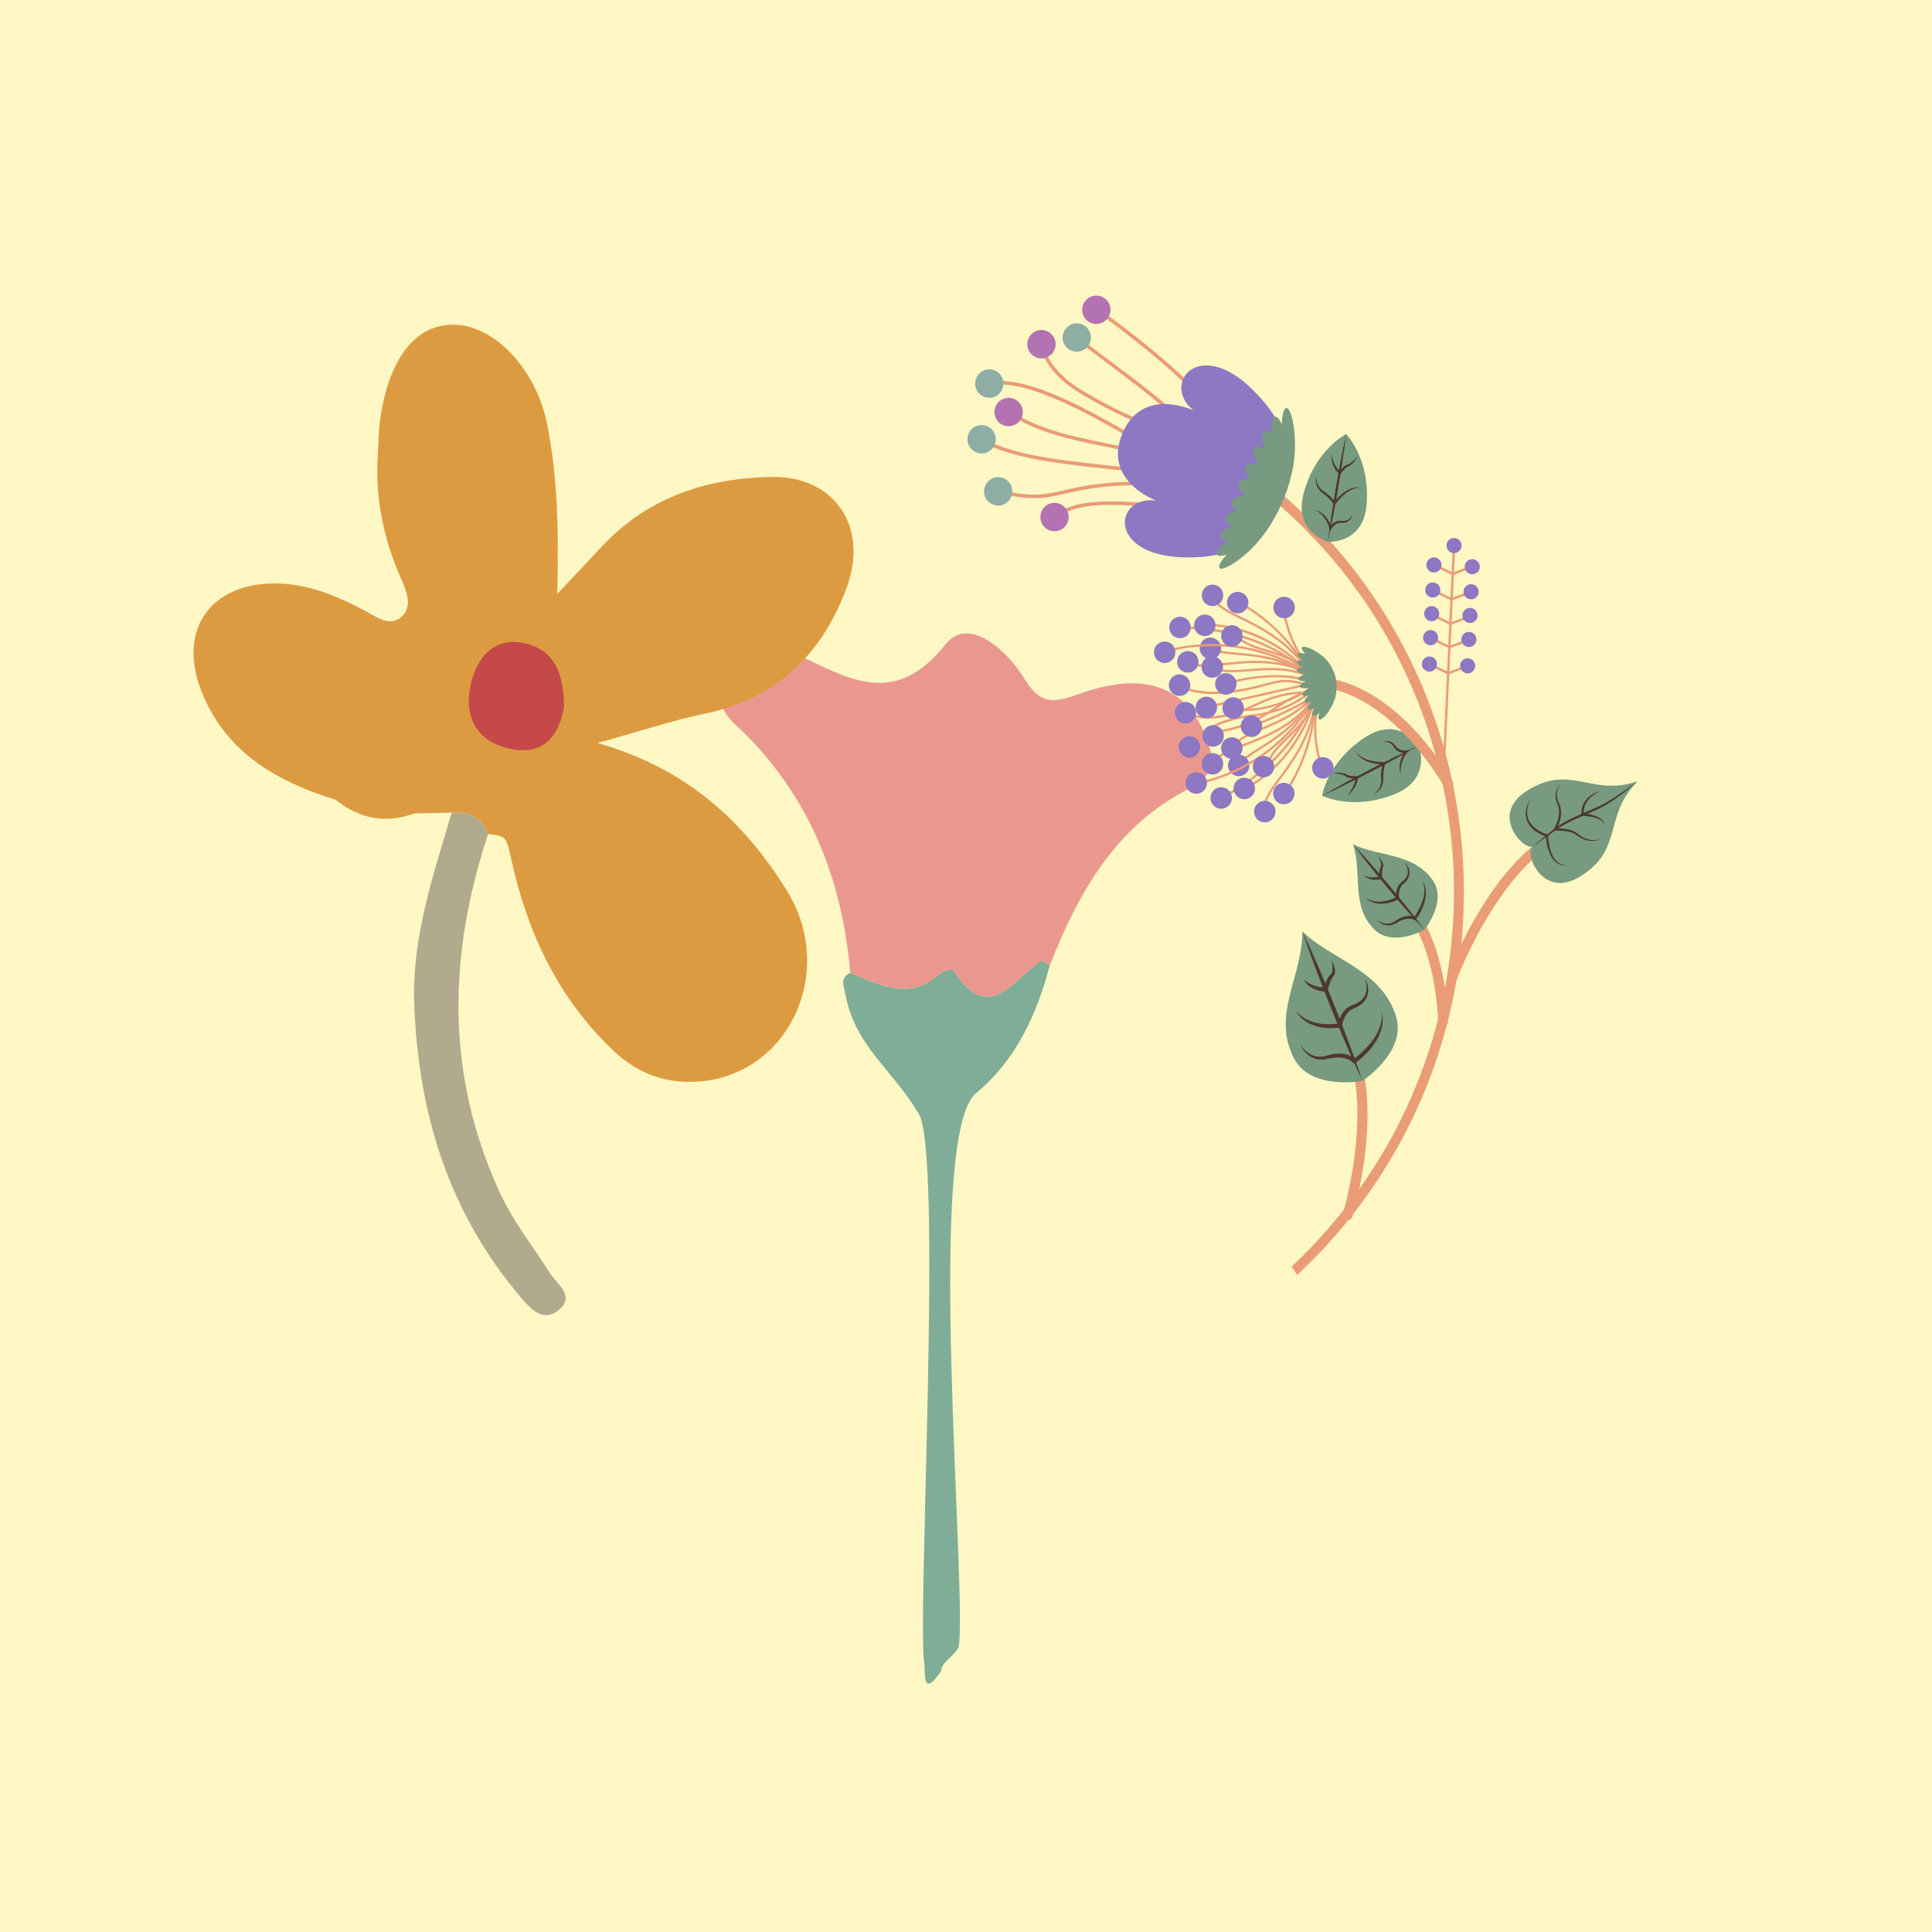 <?xml version="1.0" encoding="UTF-8"?>
<svg xmlns="http://www.w3.org/2000/svg" xmlns:xlink="http://www.w3.org/1999/xlink" width="375pt" height="375pt" viewBox="0 0 375 375" version="1.2">
<defs>
<clipPath id="clip1">
  <path d="M 139.984 122.957 L 235.117 122.957 L 235.117 193.574 L 139.984 193.574 Z M 139.984 122.957 "/>
</clipPath>
<clipPath id="clip2">
  <path d="M 245 94 L 285 94 L 285 247.48 L 245 247.48 Z M 245 94 "/>
</clipPath>
<clipPath id="clip3">
  <path d="M 187.5 82 L 194 82 L 194 89 L 187.5 89 Z M 187.5 82 "/>
</clipPath>
<clipPath id="clip4">
  <path d="M 293 151 L 317.848 151 L 317.848 172 L 293 172 Z M 293 151 "/>
</clipPath>
<clipPath id="clip5">
  <path d="M 297 151 L 317.848 151 L 317.848 165 L 297 165 Z M 297 151 "/>
</clipPath>
<clipPath id="clip6">
  <path d="M 37.562 63.016 L 165.672 63.016 L 165.672 210 L 37.562 210 Z M 37.562 63.016 "/>
</clipPath>
</defs>
<g id="surface1">
<rect x="0" y="0" width="375" height="375" style="fill:rgb(100%,100%,100%);fill-opacity:1;stroke:none;"/>
<rect x="0" y="0" width="375" height="375" style="fill:rgb(100%,100%,100%);fill-opacity:1;stroke:none;"/>
<rect x="0" y="0" width="375" height="375" style="fill:rgb(100%,96.86%,76.859%);fill-opacity:1;stroke:none;"/>
<g clip-path="url(#clip1)" clip-rule="nonzero">
<path style=" stroke:none;fill-rule:nonzero;fill:rgb(91.759%,59.61%,56.079%);fill-opacity:1;" d="M 165.035 188.84 C 163.504 171.137 157.535 155.508 144.777 142.578 C 142.551 140.324 137.828 137.359 141.113 132.434 C 143.996 128.105 148.055 126.391 153.18 127.098 C 153.84 127.191 154.602 127.004 155.168 127.27 C 164.988 131.84 173.762 137.379 183.562 125.027 C 187.969 119.473 195.527 126.258 198.766 131.625 C 201.758 136.582 204.215 136.59 209.082 134.816 C 222.102 130.07 230.199 133.184 234.125 143.129 C 235.887 147.598 235.578 150.695 230.945 153.02 C 216.574 160.227 209.383 173.195 203.758 187.367 C 203.195 187.059 202.367 186.336 202.117 186.5 C 196.719 190.039 191.973 199.215 184.996 188.258 C 184.852 188.027 182.98 188.461 182.34 189.047 C 176.465 194.422 170.77 191.121 165.035 188.84 "/>
</g>
<path style=" stroke:none;fill-rule:nonzero;fill:rgb(50.2%,67.839%,59.219%);fill-opacity:1;" d="M 182.703 324.305 C 178.863 330.012 179.664 324.273 179.406 322.816 C 177.992 314.836 183.016 223.773 178.332 216.188 C 173.246 207.574 165.945 203.098 164.102 193.008 C 163.793 191.328 162.945 189.855 165.027 188.84 C 170.77 191.121 176.465 194.422 182.34 189.047 C 182.98 188.461 184.852 188.027 184.996 188.258 C 191.973 199.215 196.719 190.039 202.117 186.5 C 202.367 186.336 203.195 187.059 203.758 187.367 C 201.258 196.938 197.086 205.918 189.473 212.152 C 179.582 220.254 187.551 305.562 186.145 319.336 C 185.977 320.996 182.512 322.648 182.703 324.305 "/>
<path style=" stroke:none;fill-rule:nonzero;fill:rgb(46.669%,60.39%,50.2%);fill-opacity:1;" d="M 265.094 143.039 C 257.609 147.82 256.625 154.445 256.625 154.445 C 256.625 154.445 262.582 157.473 270.797 154.102 C 277.961 151.168 275.391 144.707 275.391 144.707 C 275.391 144.707 271.625 138.871 265.094 143.039 "/>
<path style=" stroke:none;fill-rule:nonzero;fill:rgb(30.199%,22.35%,17.249%);fill-opacity:1;" d="M 256.625 154.445 C 258.148 153.555 259.684 152.691 261.238 151.852 C 262.785 151.008 264.344 150.191 265.902 149.371 C 267.473 148.566 269.039 147.762 270.617 146.98 C 272.199 146.199 273.789 145.441 275.391 144.707 C 273.871 145.598 272.332 146.461 270.781 147.301 C 269.234 148.145 267.676 148.965 266.113 149.781 C 264.551 150.586 262.98 151.391 261.398 152.168 C 259.82 152.953 258.23 153.715 256.625 154.445 "/>
<path style=" stroke:none;fill-rule:nonzero;fill:rgb(30.199%,22.35%,17.249%);fill-opacity:1;" d="M 261.516 154.395 C 261.945 153.867 262.324 153.312 262.617 152.723 C 262.91 152.133 263.113 151.504 263.121 150.871 L 263.355 151.102 C 262.941 151.125 262.539 151.102 262.133 151.035 C 261.926 151 261.723 150.949 261.52 150.867 C 261.418 150.828 261.32 150.781 261.223 150.719 C 261.117 150.648 261.051 150.59 260.988 150.555 C 260.688 150.383 260.297 150.293 259.922 150.223 C 259.535 150.152 259.145 150.102 258.75 150.07 C 259.141 149.992 259.543 149.973 259.945 149.984 C 260.348 150.004 260.754 150.035 261.164 150.219 C 261.273 150.27 261.363 150.34 261.426 150.379 C 261.5 150.414 261.578 150.449 261.664 150.477 C 261.832 150.535 262.016 150.57 262.199 150.598 C 262.57 150.652 262.961 150.66 263.332 150.652 L 263.578 150.648 L 263.57 150.883 C 263.551 151.609 263.285 152.301 262.91 152.887 C 262.73 153.184 262.512 153.457 262.277 153.711 C 262.047 153.961 261.793 154.195 261.516 154.395 "/>
<path style=" stroke:none;fill-rule:nonzero;fill:rgb(30.199%,22.35%,17.249%);fill-opacity:1;" d="M 271.949 150.328 C 271.773 149.969 271.699 149.566 271.672 149.16 C 271.648 148.758 271.684 148.348 271.773 147.949 C 271.945 147.148 272.32 146.402 272.793 145.746 L 273.012 146.102 C 272.75 146.145 272.52 146.145 272.273 146.109 C 272.035 146.078 271.797 146.016 271.57 145.914 C 271.344 145.82 271.129 145.684 270.949 145.516 C 270.855 145.43 270.777 145.336 270.699 145.238 C 270.621 145.145 270.559 145.035 270.504 144.949 C 270.281 144.598 269.98 144.281 269.594 144.125 C 269.211 143.957 268.758 144.004 268.328 144.145 C 268.523 144.031 268.73 143.926 268.957 143.879 C 269.188 143.828 269.438 143.828 269.672 143.891 C 270.148 144.012 270.531 144.355 270.816 144.73 C 270.891 144.824 270.945 144.91 271.012 144.984 C 271.078 145.062 271.148 145.137 271.227 145.199 C 271.379 145.328 271.555 145.434 271.742 145.508 C 272.109 145.664 272.551 145.703 272.934 145.656 L 273.457 145.598 L 273.152 146.012 C 272.699 146.629 272.328 147.305 272.098 148.035 C 271.988 148.402 271.906 148.777 271.879 149.164 C 271.852 149.551 271.859 149.941 271.949 150.328 "/>
<path style=" stroke:none;fill-rule:nonzero;fill:rgb(30.199%,22.35%,17.249%);fill-opacity:1;" d="M 263.191 145.828 C 263.438 146.293 263.836 146.641 264.258 146.918 C 264.688 147.191 265.16 147.387 265.648 147.539 C 266.137 147.68 266.641 147.777 267.145 147.84 C 267.652 147.895 268.164 147.93 268.68 147.934 L 268.988 147.934 L 268.883 148.242 C 268.715 148.723 268.605 149.277 268.547 149.812 C 268.484 150.355 268.465 150.891 268.477 151.457 C 268.457 152.051 268.27 152.637 267.922 153.105 C 267.586 153.578 267.117 153.93 266.617 154.18 C 267.059 153.836 267.457 153.445 267.719 152.973 C 267.98 152.508 268.109 151.98 268.09 151.461 C 268.062 150.914 268.043 150.328 268.109 149.766 C 268.168 149.195 268.254 148.641 268.465 148.07 L 268.672 148.383 C 268.145 148.371 267.613 148.336 267.09 148.25 C 266.562 148.168 266.043 148.043 265.539 147.855 C 265.039 147.672 264.559 147.418 264.137 147.082 C 263.727 146.75 263.352 146.332 263.191 145.828 "/>
<path style=" stroke:none;fill-rule:nonzero;fill:rgb(91.759%,61.179%,46.269%);fill-opacity:1;" d="M 281.961 111.617 L 281.875 111.598 L 278.23 109.812 C 278.121 109.758 278.074 109.621 278.129 109.508 C 278.184 109.395 278.32 109.348 278.434 109.402 L 282.074 111.188 C 282.184 111.242 282.234 111.379 282.176 111.492 C 282.137 111.578 282.047 111.621 281.961 111.617 "/>
<path style=" stroke:none;fill-rule:nonzero;fill:rgb(91.759%,61.179%,46.269%);fill-opacity:1;" d="M 281.734 116.562 L 281.645 116.539 L 278.004 114.754 C 277.891 114.699 277.848 114.562 277.902 114.449 C 277.957 114.34 278.09 114.289 278.203 114.348 L 281.844 116.133 C 281.957 116.184 282.004 116.32 281.949 116.434 C 281.906 116.52 281.824 116.566 281.734 116.562 "/>
<path style=" stroke:none;fill-rule:nonzero;fill:rgb(91.759%,61.179%,46.269%);fill-opacity:1;" d="M 281.516 121.305 L 281.43 121.281 L 277.785 119.496 C 277.672 119.441 277.625 119.305 277.684 119.191 C 277.734 119.078 277.871 119.031 277.984 119.086 L 281.625 120.875 C 281.738 120.93 281.785 121.062 281.73 121.176 C 281.688 121.258 281.602 121.309 281.516 121.305 "/>
<path style=" stroke:none;fill-rule:nonzero;fill:rgb(91.759%,61.179%,46.269%);fill-opacity:1;" d="M 281.309 125.836 L 281.219 125.812 L 277.574 124.027 C 277.465 123.973 277.418 123.836 277.477 123.727 C 277.527 123.613 277.664 123.562 277.777 123.621 L 281.414 125.406 C 281.531 125.461 281.574 125.594 281.52 125.711 C 281.48 125.793 281.395 125.84 281.309 125.836 "/>
<path style=" stroke:none;fill-rule:nonzero;fill:rgb(91.759%,61.179%,46.269%);fill-opacity:1;" d="M 281.074 130.906 L 280.984 130.887 L 277.344 129.098 C 277.23 129.043 277.184 128.91 277.238 128.797 C 277.293 128.684 277.43 128.637 277.543 128.691 L 281.184 130.477 C 281.297 130.531 281.34 130.668 281.289 130.781 C 281.246 130.863 281.16 130.91 281.074 130.906 "/>
<path style=" stroke:none;fill-rule:nonzero;fill:rgb(55.688%,46.669%,76.469%);fill-opacity:1;" d="M 279.793 109.727 C 279.754 110.539 279.07 111.164 278.262 111.125 C 277.453 111.09 276.828 110.402 276.867 109.59 C 276.902 108.781 277.59 108.156 278.398 108.191 C 279.203 108.23 279.832 108.918 279.793 109.727 "/>
<path style=" stroke:none;fill-rule:nonzero;fill:rgb(55.688%,46.669%,76.469%);fill-opacity:1;" d="M 279.566 114.59 C 279.531 115.398 278.844 116.023 278.039 115.988 C 277.23 115.953 276.605 115.262 276.641 114.453 C 276.68 113.645 277.363 113.016 278.172 113.051 C 278.98 113.09 279.605 113.777 279.566 114.59 "/>
<path style=" stroke:none;fill-rule:nonzero;fill:rgb(55.688%,46.669%,76.469%);fill-opacity:1;" d="M 279.355 119.184 C 279.32 119.992 278.633 120.617 277.828 120.582 C 277.02 120.543 276.395 119.855 276.434 119.047 C 276.469 118.238 277.152 117.609 277.961 117.645 C 278.77 117.684 279.395 118.371 279.355 119.184 "/>
<path style=" stroke:none;fill-rule:nonzero;fill:rgb(55.688%,46.669%,76.469%);fill-opacity:1;" d="M 279.141 123.836 C 279.105 124.648 278.418 125.273 277.613 125.238 C 276.805 125.195 276.18 124.512 276.215 123.699 C 276.258 122.891 276.938 122.266 277.746 122.301 C 278.555 122.34 279.18 123.027 279.141 123.836 "/>
<path style=" stroke:none;fill-rule:nonzero;fill:rgb(55.688%,46.669%,76.469%);fill-opacity:1;" d="M 278.906 128.965 C 278.867 129.773 278.184 130.402 277.375 130.363 C 276.566 130.324 275.945 129.637 275.98 128.828 C 276.02 128.016 276.703 127.391 277.512 127.43 C 278.32 127.465 278.945 128.152 278.906 128.965 "/>
<path style=" stroke:none;fill-rule:nonzero;fill:rgb(91.759%,61.179%,46.269%);fill-opacity:1;" d="M 281.961 111.617 C 281.875 111.613 281.793 111.559 281.762 111.473 C 281.715 111.355 281.777 111.223 281.891 111.18 L 285.684 109.738 C 285.797 109.695 285.93 109.754 285.977 109.875 C 286.02 109.988 285.961 110.117 285.844 110.164 L 282.051 111.605 L 281.961 111.617 "/>
<path style=" stroke:none;fill-rule:nonzero;fill:rgb(91.759%,61.179%,46.269%);fill-opacity:1;" d="M 281.734 116.562 C 281.645 116.559 281.566 116.504 281.535 116.418 C 281.488 116.297 281.551 116.168 281.668 116.121 L 285.457 114.684 C 285.57 114.641 285.703 114.695 285.746 114.816 C 285.793 114.934 285.734 115.062 285.617 115.105 L 281.824 116.547 L 281.734 116.562 "/>
<path style=" stroke:none;fill-rule:nonzero;fill:rgb(91.759%,61.179%,46.269%);fill-opacity:1;" d="M 281.516 121.305 C 281.43 121.301 281.348 121.246 281.316 121.156 C 281.27 121.043 281.332 120.91 281.445 120.863 L 285.234 119.426 C 285.352 119.379 285.484 119.438 285.531 119.555 C 285.57 119.672 285.512 119.805 285.398 119.848 L 281.605 121.289 L 281.516 121.305 "/>
<path style=" stroke:none;fill-rule:nonzero;fill:rgb(91.759%,61.179%,46.269%);fill-opacity:1;" d="M 281.309 125.836 C 281.219 125.832 281.141 125.777 281.109 125.691 C 281.062 125.574 281.121 125.441 281.238 125.398 L 285.027 123.957 C 285.145 123.914 285.277 123.973 285.32 124.09 C 285.363 124.207 285.305 124.336 285.188 124.383 L 281.398 125.824 L 281.309 125.836 "/>
<path style=" stroke:none;fill-rule:nonzero;fill:rgb(91.759%,61.179%,46.269%);fill-opacity:1;" d="M 281.074 130.906 C 280.988 130.902 280.902 130.848 280.871 130.762 C 280.828 130.645 280.891 130.512 281.004 130.469 L 284.793 129.027 C 284.91 128.984 285.039 129.043 285.086 129.16 C 285.129 129.277 285.07 129.41 284.953 129.449 L 281.164 130.891 L 281.074 130.906 "/>
<path style=" stroke:none;fill-rule:nonzero;fill:rgb(55.688%,46.669%,76.469%);fill-opacity:1;" d="M 284.297 109.934 C 284.262 110.746 284.887 111.434 285.691 111.469 C 286.5 111.512 287.188 110.883 287.223 110.074 C 287.262 109.262 286.637 108.574 285.828 108.535 C 285.02 108.5 284.336 109.125 284.297 109.934 "/>
<path style=" stroke:none;fill-rule:nonzero;fill:rgb(55.688%,46.669%,76.469%);fill-opacity:1;" d="M 284.074 114.797 C 284.039 115.605 284.664 116.297 285.469 116.332 C 286.277 116.371 286.961 115.742 287 114.934 C 287.035 114.125 286.41 113.434 285.605 113.395 C 284.797 113.359 284.113 113.988 284.074 114.797 "/>
<path style=" stroke:none;fill-rule:nonzero;fill:rgb(55.688%,46.669%,76.469%);fill-opacity:1;" d="M 283.863 119.391 C 283.824 120.199 284.449 120.887 285.258 120.926 C 286.066 120.961 286.75 120.336 286.785 119.527 C 286.824 118.715 286.203 118.027 285.395 117.992 C 284.586 117.953 283.902 118.578 283.863 119.391 "/>
<path style=" stroke:none;fill-rule:nonzero;fill:rgb(55.688%,46.669%,76.469%);fill-opacity:1;" d="M 283.648 124.047 C 283.613 124.855 284.234 125.543 285.043 125.582 C 285.852 125.621 286.535 124.992 286.57 124.18 C 286.609 123.371 285.984 122.684 285.176 122.648 C 284.371 122.609 283.688 123.234 283.648 124.047 "/>
<path style=" stroke:none;fill-rule:nonzero;fill:rgb(55.688%,46.669%,76.469%);fill-opacity:1;" d="M 283.41 129.172 C 283.375 129.984 283.996 130.668 284.809 130.711 C 285.613 130.746 286.301 130.117 286.336 129.309 C 286.375 128.496 285.746 127.809 284.941 127.773 C 284.133 127.738 283.449 128.359 283.41 129.172 "/>
<path style=" stroke:none;fill-rule:nonzero;fill:rgb(91.759%,61.179%,46.269%);fill-opacity:1;" d="M 280.32 147.223 C 280.195 147.215 280.102 147.113 280.105 146.988 L 282 105.883 C 282.008 105.754 282.113 105.66 282.234 105.664 C 282.359 105.672 282.457 105.777 282.453 105.902 L 280.559 147.008 C 280.555 147.133 280.449 147.23 280.32 147.223 "/>
<path style=" stroke:none;fill-rule:nonzero;fill:rgb(55.688%,46.669%,76.469%);fill-opacity:1;" d="M 283.688 105.957 C 283.652 106.77 282.965 107.398 282.156 107.359 C 281.352 107.32 280.727 106.633 280.766 105.824 C 280.805 105.012 281.484 104.387 282.293 104.426 C 283.102 104.461 283.727 105.148 283.688 105.957 "/>
<g clip-path="url(#clip2)" clip-rule="nonzero">
<path style=" stroke:none;fill-rule:nonzero;fill:rgb(91.759%,61.179%,46.269%);fill-opacity:1;" d="M 246.137 96.172 C 288.359 131.09 294.406 193.965 259.609 236.332 C 256.812 239.746 253.828 242.918 250.691 245.855 C 251.066 246.391 251.43 246.934 251.785 247.473 C 255.062 244.426 258.18 241.121 261.098 237.566 C 296.566 194.371 290.406 130.273 247.359 94.684 C 246.949 94.34 246.344 94.398 246.004 94.812 C 245.664 95.227 245.723 95.836 246.137 96.172 "/>
</g>
<path style=" stroke:none;fill-rule:nonzero;fill:rgb(91.759%,61.179%,46.269%);fill-opacity:1;" d="M 256.672 133.25 C 256.418 133.039 256.277 132.699 256.332 132.352 C 256.414 131.82 256.906 131.461 257.434 131.547 C 272.137 133.863 281.598 151.039 281.992 151.766 C 282.246 152.238 282.074 152.824 281.605 153.078 C 281.137 153.34 280.551 153.164 280.297 152.691 C 280.203 152.523 270.887 135.625 257.133 133.457 C 256.957 133.43 256.797 133.355 256.672 133.25 "/>
<path style=" stroke:none;fill-rule:nonzero;fill:rgb(91.759%,61.179%,46.269%);fill-opacity:1;" d="M 258.777 135.086 L 258.777 135.191 C 258.746 135.309 258.633 135.375 258.52 135.348 C 253.453 134.027 248.719 134.578 243.621 137.074 C 234.656 141.465 230.156 138.566 229.969 138.441 C 229.871 138.379 229.848 138.246 229.914 138.148 C 229.977 138.047 230.109 138.023 230.207 138.086 C 230.25 138.117 234.711 140.961 243.43 136.688 C 248.629 134.145 253.457 133.59 258.625 134.934 C 258.703 134.949 258.762 135.012 258.777 135.086 "/>
<path style=" stroke:none;fill-rule:nonzero;fill:rgb(55.688%,46.669%,76.469%);fill-opacity:1;" d="M 232.164 138.129 C 232.281 139.281 231.445 140.301 230.305 140.418 C 229.16 140.535 228.137 139.695 228.023 138.547 C 227.91 137.402 228.742 136.375 229.887 136.262 C 231.031 136.145 232.055 136.984 232.164 138.129 "/>
<path style=" stroke:none;fill-rule:nonzero;fill:rgb(91.759%,61.179%,46.269%);fill-opacity:1;" d="M 255.172 135.848 C 255.188 135.91 255.176 135.98 255.133 136.031 C 250.895 141.176 245.766 143.16 241.648 144.754 C 239.363 145.641 237.387 146.406 236.18 147.516 C 236.094 147.594 235.961 147.59 235.879 147.5 C 235.801 147.418 235.809 147.281 235.891 147.199 C 237.156 146.039 239.168 145.258 241.5 144.359 C 245.566 142.781 250.637 140.816 254.801 135.762 C 254.879 135.672 255.012 135.656 255.102 135.734 L 255.172 135.848 "/>
<path style=" stroke:none;fill-rule:nonzero;fill:rgb(55.688%,46.669%,76.469%);fill-opacity:1;" d="M 237.273 147.469 C 237.703 148.535 237.191 149.754 236.129 150.191 C 235.062 150.625 233.848 150.113 233.418 149.043 C 232.98 147.977 233.492 146.758 234.559 146.32 C 235.625 145.887 236.84 146.398 237.273 147.469 "/>
<path style=" stroke:none;fill-rule:nonzero;fill:rgb(91.759%,61.179%,46.269%);fill-opacity:1;" d="M 255.438 132.281 L 255.438 132.363 C 254.562 139.117 248.906 142.723 244.781 145.355 C 243.352 146.27 242.117 147.055 241.27 147.836 C 241.184 147.914 241.047 147.906 240.969 147.82 C 240.891 147.73 240.895 147.598 240.984 147.516 C 241.859 146.715 243.105 145.918 244.551 144.996 C 248.609 142.41 254.168 138.867 255.016 132.305 C 255.031 132.191 255.145 132.105 255.258 132.121 C 255.348 132.133 255.414 132.199 255.438 132.281 "/>
<path style=" stroke:none;fill-rule:nonzero;fill:rgb(55.688%,46.669%,76.469%);fill-opacity:1;" d="M 242.359 147.785 C 242.797 148.852 242.285 150.074 241.219 150.508 C 240.156 150.945 238.938 150.43 238.508 149.363 C 238.07 148.293 238.586 147.074 239.648 146.637 C 240.711 146.203 241.926 146.715 242.359 147.785 "/>
<path style=" stroke:none;fill-rule:nonzero;fill:rgb(91.759%,61.179%,46.269%);fill-opacity:1;" d="M 255.879 133.055 L 255.887 133.117 C 255.422 141.957 251.504 147.25 248.641 151.109 C 247.086 153.203 245.863 154.855 245.656 156.422 C 245.641 156.539 245.535 156.617 245.422 156.605 C 245.305 156.59 245.223 156.484 245.234 156.367 C 245.453 154.695 246.707 153 248.301 150.852 C 251.129 147.039 255.004 141.809 255.461 133.094 C 255.465 132.977 255.566 132.887 255.684 132.891 C 255.781 132.898 255.859 132.969 255.879 133.055 "/>
<path style=" stroke:none;fill-rule:nonzero;fill:rgb(55.688%,46.669%,76.469%);fill-opacity:1;" d="M 246.465 155.68 C 247.48 156.215 247.875 157.477 247.34 158.496 C 246.809 159.52 245.551 159.914 244.531 159.379 C 243.512 158.844 243.117 157.582 243.652 156.559 C 244.184 155.539 245.441 155.145 246.465 155.68 "/>
<path style=" stroke:none;fill-rule:nonzero;fill:rgb(91.759%,61.179%,46.269%);fill-opacity:1;" d="M 257.191 132.07 L 257.191 132.074 C 257.219 132.188 257.145 132.301 257.031 132.332 L 234.16 137.473 C 234.051 137.496 233.941 137.422 233.91 137.305 C 233.883 137.191 233.957 137.078 234.07 137.051 L 256.938 131.914 C 257.047 131.887 257.164 131.957 257.191 132.07 "/>
<path style=" stroke:none;fill-rule:nonzero;fill:rgb(55.688%,46.669%,76.469%);fill-opacity:1;" d="M 235.91 136.203 C 236.531 137.176 236.242 138.465 235.273 139.086 C 234.305 139.703 233.016 139.418 232.398 138.441 C 231.781 137.473 232.07 136.18 233.039 135.562 C 234.008 134.941 235.297 135.227 235.91 136.203 "/>
<path style=" stroke:none;fill-rule:nonzero;fill:rgb(91.759%,61.179%,46.269%);fill-opacity:1;" d="M 255.836 133.934 L 255.832 134.051 C 253.465 141.645 248.48 146.957 244.719 150.074 C 240.645 153.449 237.078 155.059 237.047 155.074 C 236.938 155.121 236.812 155.074 236.762 154.965 C 236.715 154.855 236.766 154.73 236.871 154.684 C 237.012 154.617 250.949 148.262 255.422 133.922 C 255.461 133.809 255.578 133.746 255.691 133.781 C 255.77 133.805 255.82 133.863 255.836 133.934 "/>
<path style=" stroke:none;fill-rule:nonzero;fill:rgb(55.688%,46.669%,76.469%);fill-opacity:1;" d="M 237.473 152.852 C 238.598 153.098 239.309 154.211 239.066 155.336 C 238.82 156.465 237.711 157.18 236.586 156.934 C 235.465 156.688 234.75 155.574 234.996 154.445 C 235.242 153.32 236.352 152.605 237.473 152.852 "/>
<path style=" stroke:none;fill-rule:nonzero;fill:rgb(91.759%,61.179%,46.269%);fill-opacity:1;" d="M 256.352 131.52 L 256.355 131.602 C 254.965 140.09 251.039 145.535 247.992 148.609 C 244.688 151.945 241.664 153.289 241.637 153.301 C 241.527 153.352 241.402 153.301 241.355 153.191 C 241.305 153.086 241.359 152.961 241.465 152.91 C 241.496 152.898 244.457 151.578 247.707 148.293 C 250.703 145.266 254.562 139.902 255.934 131.531 C 255.953 131.414 256.066 131.336 256.18 131.355 C 256.266 131.371 256.332 131.438 256.352 131.52 "/>
<path style=" stroke:none;fill-rule:nonzero;fill:rgb(55.688%,46.669%,76.469%);fill-opacity:1;" d="M 243.336 152.031 C 242.781 151.02 241.512 150.656 240.508 151.211 C 239.5 151.773 239.133 153.043 239.695 154.051 C 240.25 155.062 241.516 155.43 242.52 154.871 C 243.527 154.309 243.891 153.039 243.336 152.031 "/>
<path style=" stroke:none;fill-rule:nonzero;fill:rgb(91.759%,61.179%,46.269%);fill-opacity:1;" d="M 255.469 129.984 L 255.48 130.016 C 256.75 145.141 249.496 154.113 249.422 154.203 C 249.348 154.293 249.211 154.305 249.121 154.23 C 249.031 154.156 249.02 154.02 249.094 153.93 C 249.168 153.84 256.309 144.992 255.051 130.051 C 255.043 129.938 255.129 129.832 255.246 129.82 C 255.352 129.816 255.445 129.883 255.469 129.984 "/>
<path style=" stroke:none;fill-rule:nonzero;fill:rgb(55.688%,46.669%,76.469%);fill-opacity:1;" d="M 250.293 152.254 C 249.32 151.645 248.035 151.945 247.426 152.922 C 246.82 153.898 247.117 155.188 248.09 155.801 C 249.07 156.41 250.355 156.109 250.961 155.129 C 251.57 154.152 251.273 152.863 250.293 152.254 "/>
<path style=" stroke:none;fill-rule:nonzero;fill:rgb(91.759%,61.179%,46.269%);fill-opacity:1;" d="M 257.191 132.07 L 257.176 132.211 C 252.875 141.43 246.332 146.391 241.598 148.926 C 236.465 151.676 232.289 152.254 232.25 152.262 C 232.133 152.273 232.023 152.191 232.008 152.074 C 231.992 151.957 232.074 151.852 232.191 151.836 C 232.23 151.832 236.348 151.258 241.41 148.539 C 246.082 146.031 252.543 141.137 256.793 132.027 C 256.84 131.922 256.969 131.875 257.074 131.926 C 257.137 131.957 257.176 132.008 257.191 132.07 "/>
<path style=" stroke:none;fill-rule:nonzero;fill:rgb(55.688%,46.669%,76.469%);fill-opacity:1;" d="M 234.141 151.234 C 233.73 150.16 232.527 149.613 231.453 150.023 C 230.379 150.434 229.836 151.641 230.25 152.719 C 230.656 153.801 231.859 154.34 232.934 153.93 C 234.008 153.516 234.547 152.312 234.141 151.234 "/>
<path style=" stroke:none;fill-rule:nonzero;fill:rgb(91.759%,61.179%,46.269%);fill-opacity:1;" d="M 256.746 132.164 C 256.762 132.23 256.75 132.305 256.695 132.359 C 253.074 136.297 248.715 138.445 242.973 139.133 C 233.336 140.281 231.117 145.09 231.098 145.141 C 231.051 145.25 230.926 145.297 230.816 145.254 C 230.711 145.203 230.66 145.078 230.707 144.969 C 230.797 144.762 233.02 139.887 242.926 138.707 C 248.555 138.035 252.832 135.93 256.383 132.07 C 256.465 131.984 256.598 131.977 256.684 132.059 L 256.746 132.164 "/>
<path style=" stroke:none;fill-rule:nonzero;fill:rgb(55.688%,46.669%,76.469%);fill-opacity:1;" d="M 232.723 144.039 C 232.199 143.012 230.945 142.605 229.922 143.125 C 228.898 143.652 228.492 144.91 229.016 145.938 C 229.535 146.965 230.789 147.375 231.812 146.852 C 232.84 146.324 233.246 145.066 232.723 144.039 "/>
<path style=" stroke:none;fill-rule:nonzero;fill:rgb(91.759%,61.179%,46.269%);fill-opacity:1;" d="M 256.414 133.105 L 256.418 133.184 C 256.402 133.301 256.297 133.383 256.18 133.367 C 254.477 133.16 253.277 132.934 252.305 132.75 C 250.035 132.32 249.094 132.145 246.043 133.004 C 232.785 136.73 228.957 133.219 228.801 133.07 C 228.715 132.988 228.711 132.852 228.793 132.766 C 228.875 132.68 229.012 132.676 229.094 132.762 C 229.133 132.797 232.953 136.238 245.926 132.594 C 249.074 131.703 250.113 131.902 252.387 132.332 C 253.348 132.512 254.547 132.738 256.23 132.941 C 256.32 132.957 256.395 133.023 256.414 133.105 "/>
<path style=" stroke:none;fill-rule:nonzero;fill:rgb(55.688%,46.669%,76.469%);fill-opacity:1;" d="M 231.031 132.965 C 231.043 134.117 230.125 135.066 228.973 135.078 C 227.824 135.09 226.879 134.164 226.867 133.012 C 226.855 131.863 227.777 130.914 228.926 130.898 C 230.074 130.887 231.016 131.812 231.031 132.965 "/>
<path style=" stroke:none;fill-rule:nonzero;fill:rgb(91.759%,61.179%,46.269%);fill-opacity:1;" d="M 256.086 132.602 C 256.105 132.684 256.074 132.773 256.004 132.828 C 250.832 136.469 245.012 138.379 240.426 137.941 C 240.312 137.93 240.223 137.824 240.238 137.707 C 240.246 137.59 240.352 137.504 240.469 137.516 C 244.953 137.941 250.672 136.062 255.758 132.477 C 255.855 132.406 255.984 132.434 256.055 132.527 L 256.086 132.602 "/>
<path style=" stroke:none;fill-rule:nonzero;fill:rgb(55.688%,46.669%,76.469%);fill-opacity:1;" d="M 241.367 136.895 C 241.074 135.777 239.938 135.113 238.824 135.41 C 237.711 135.703 237.051 136.848 237.344 137.965 C 237.641 139.078 238.777 139.742 239.891 139.445 C 241 139.152 241.66 138.012 241.367 136.895 "/>
<path style=" stroke:none;fill-rule:nonzero;fill:rgb(91.759%,61.179%,46.269%);fill-opacity:1;" d="M 257.367 132.801 L 257.355 132.938 C 255.184 137.719 254.91 142.496 256.477 147.961 C 256.516 148.074 256.445 148.195 256.332 148.227 C 256.219 148.262 256.105 148.195 256.07 148.082 C 254.469 142.508 254.754 137.641 256.961 132.762 C 257.012 132.656 257.137 132.609 257.246 132.656 C 257.309 132.684 257.352 132.738 257.367 132.801 "/>
<path style=" stroke:none;fill-rule:nonzero;fill:rgb(55.688%,46.669%,76.469%);fill-opacity:1;" d="M 256.922 146.961 C 258.066 147.047 258.93 148.047 258.844 149.199 C 258.762 150.348 257.762 151.211 256.617 151.129 C 255.469 151.043 254.609 150.043 254.691 148.891 C 254.777 147.738 255.773 146.875 256.922 146.961 "/>
<path style=" stroke:none;fill-rule:nonzero;fill:rgb(91.759%,61.179%,46.269%);fill-opacity:1;" d="M 255.086 135.055 C 255.105 135.117 255.086 135.191 255.043 135.242 C 252.109 138.672 248.5 140.188 245.316 141.52 C 243.148 142.434 241.273 143.219 239.93 144.453 C 239.84 144.531 239.703 144.527 239.625 144.441 C 239.547 144.352 239.555 144.219 239.641 144.137 C 241.039 142.855 243.039 142.016 245.156 141.129 C 248.293 139.812 251.852 138.32 254.723 134.965 C 254.797 134.875 254.93 134.867 255.016 134.941 L 255.086 135.055 "/>
<path style=" stroke:none;fill-rule:nonzero;fill:rgb(55.688%,46.669%,76.469%);fill-opacity:1;" d="M 241.02 144.41 C 241.453 145.477 240.941 146.695 239.875 147.129 C 238.809 147.562 237.598 147.051 237.164 145.984 C 236.727 144.914 237.242 143.695 238.305 143.262 C 239.371 142.828 240.586 143.34 241.02 144.41 "/>
<path style=" stroke:none;fill-rule:nonzero;fill:rgb(91.759%,61.179%,46.269%);fill-opacity:1;" d="M 256.152 132.789 L 256.152 132.875 C 255.27 138.27 252.484 140.969 250.027 143.352 C 248.188 145.141 246.594 146.684 246.047 149.055 C 246.02 149.168 245.902 149.242 245.793 149.215 C 245.672 149.184 245.602 149.07 245.629 148.957 C 246.207 146.465 247.922 144.805 249.734 143.047 C 252.141 140.707 254.871 138.059 255.73 132.805 C 255.75 132.688 255.859 132.613 255.977 132.629 C 256.062 132.641 256.129 132.707 256.152 132.789 "/>
<path style=" stroke:none;fill-rule:nonzero;fill:rgb(55.688%,46.669%,76.469%);fill-opacity:1;" d="M 247.168 148.012 C 247.602 149.086 247.09 150.301 246.023 150.738 C 244.961 151.172 243.746 150.66 243.312 149.59 C 242.879 148.523 243.391 147.301 244.453 146.867 C 245.52 146.434 246.734 146.945 247.168 148.012 "/>
<path style=" stroke:none;fill-rule:nonzero;fill:rgb(91.759%,61.179%,46.269%);fill-opacity:1;" d="M 253.852 130.379 L 253.844 130.512 C 253.797 130.621 253.668 130.672 253.562 130.625 C 247.547 128.051 242.148 128.633 237.809 129.102 C 235.328 129.371 233.188 129.602 231.531 129.152 C 231.418 129.121 231.348 129.008 231.383 128.891 C 231.41 128.777 231.527 128.707 231.645 128.738 C 233.219 129.168 235.328 128.941 237.762 128.68 C 242.152 128.203 247.617 127.613 253.73 130.234 C 253.793 130.258 253.84 130.316 253.852 130.379 "/>
<path style=" stroke:none;fill-rule:nonzero;fill:rgb(55.688%,46.669%,76.469%);fill-opacity:1;" d="M 232.633 128.277 C 232.531 127.133 231.523 126.281 230.375 126.387 C 229.23 126.488 228.383 127.5 228.484 128.652 C 228.59 129.801 229.602 130.648 230.746 130.547 C 231.887 130.445 232.738 129.43 232.633 128.277 "/>
<path style=" stroke:none;fill-rule:nonzero;fill:rgb(91.759%,61.179%,46.269%);fill-opacity:1;" d="M 255.715 133.422 C 255.734 133.508 255.703 133.602 255.629 133.652 C 255.535 133.719 255.398 133.695 255.328 133.598 C 251.578 128.16 245.02 127.562 240.234 127.133 C 238.527 126.977 237.055 126.844 235.91 126.531 C 235.793 126.5 235.73 126.383 235.762 126.266 C 235.789 126.152 235.906 126.086 236.023 126.117 C 237.133 126.418 238.586 126.551 240.273 126.703 C 245.145 127.148 251.816 127.754 255.684 133.352 L 255.715 133.422 "/>
<path style=" stroke:none;fill-rule:nonzero;fill:rgb(55.688%,46.669%,76.469%);fill-opacity:1;" d="M 237.012 125.656 C 236.91 124.508 235.898 123.66 234.754 123.762 C 233.609 123.867 232.762 124.879 232.867 126.031 C 232.965 127.176 233.98 128.027 235.125 127.926 C 236.27 127.82 237.117 126.809 237.012 125.656 "/>
<path style=" stroke:none;fill-rule:nonzero;fill:rgb(91.759%,61.179%,46.269%);fill-opacity:1;" d="M 256.316 133.477 L 256.316 133.48 C 256.34 133.594 256.273 133.707 256.16 133.734 C 252.191 134.676 249.941 136.145 247.559 137.699 C 244.809 139.496 241.965 141.352 236.32 142.262 C 236.203 142.281 236.094 142.199 236.074 142.086 C 236.059 141.969 236.137 141.859 236.25 141.844 C 241.809 140.945 244.613 139.113 247.328 137.34 C 249.633 135.832 252.023 134.273 256.059 133.32 C 256.172 133.293 256.285 133.363 256.316 133.477 "/>
<path style=" stroke:none;fill-rule:nonzero;fill:rgb(55.688%,46.669%,76.469%);fill-opacity:1;" d="M 236.051 140.832 C 234.945 140.508 233.789 141.141 233.469 142.25 C 233.145 143.355 233.781 144.516 234.883 144.84 C 235.984 145.164 237.145 144.531 237.465 143.426 C 237.785 142.316 237.152 141.156 236.051 140.832 "/>
<path style=" stroke:none;fill-rule:nonzero;fill:rgb(91.759%,61.179%,46.269%);fill-opacity:1;" d="M 255.754 132.535 C 255.773 132.625 255.738 132.719 255.652 132.77 C 255.555 132.828 255.422 132.797 255.363 132.695 C 250.977 125.16 245.148 122.293 240.887 120.203 C 238.496 119.027 236.605 118.098 235.648 116.711 C 235.582 116.609 235.609 116.477 235.703 116.41 C 235.805 116.344 235.934 116.367 236 116.465 C 236.891 117.762 238.742 118.668 241.074 119.812 C 245.383 121.934 251.281 124.832 255.73 132.48 L 255.754 132.535 "/>
<path style=" stroke:none;fill-rule:nonzero;fill:rgb(55.688%,46.669%,76.469%);fill-opacity:1;" d="M 237.051 116.758 C 237.715 115.812 237.488 114.508 236.547 113.848 C 235.605 113.184 234.309 113.41 233.645 114.355 C 232.988 115.297 233.211 116.602 234.156 117.266 C 235.094 117.926 236.395 117.703 237.051 116.758 "/>
<path style=" stroke:none;fill-rule:nonzero;fill:rgb(91.759%,61.179%,46.269%);fill-opacity:1;" d="M 255.312 131.773 C 255.328 131.844 255.309 131.922 255.258 131.977 C 255.172 132.059 255.039 132.059 254.953 131.973 C 244.43 121.289 229.137 122.043 228.984 122.051 C 228.863 122.059 228.766 121.969 228.758 121.852 C 228.754 121.734 228.84 121.633 228.961 121.625 C 229 121.625 232.902 121.41 238.066 122.539 C 242.832 123.582 249.684 126.016 255.258 131.676 L 255.312 131.773 "/>
<path style=" stroke:none;fill-rule:nonzero;fill:rgb(55.688%,46.669%,76.469%);fill-opacity:1;" d="M 230.355 123.402 C 231.242 122.664 231.367 121.352 230.637 120.461 C 229.902 119.57 228.59 119.445 227.703 120.184 C 226.82 120.914 226.695 122.234 227.426 123.125 C 228.156 124.012 229.469 124.133 230.355 123.402 "/>
<path style=" stroke:none;fill-rule:nonzero;fill:rgb(91.759%,61.179%,46.269%);fill-opacity:1;" d="M 256.879 133.688 C 256.895 133.766 256.867 133.859 256.797 133.91 C 256.703 133.98 256.566 133.957 256.496 133.863 C 246.844 120.824 234.004 121.504 233.875 121.516 C 233.758 121.523 233.66 121.43 233.648 121.316 C 233.641 121.199 233.73 121.094 233.848 121.086 C 233.879 121.086 237.184 120.891 241.645 122.336 C 245.754 123.664 251.727 126.703 256.844 133.609 L 256.879 133.688 "/>
<path style=" stroke:none;fill-rule:nonzero;fill:rgb(55.688%,46.669%,76.469%);fill-opacity:1;" d="M 235.941 121.438 C 235.91 122.59 234.949 123.496 233.797 123.461 C 232.652 123.43 231.742 122.469 231.777 121.312 C 231.809 120.164 232.77 119.254 233.918 119.289 C 235.07 119.32 235.973 120.285 235.941 121.438 "/>
<path style=" stroke:none;fill-rule:nonzero;fill:rgb(91.759%,61.179%,46.269%);fill-opacity:1;" d="M 256.793 135.453 C 256.816 135.555 256.766 135.66 256.668 135.699 C 256.559 135.746 256.438 135.695 256.391 135.586 C 250.684 121.719 240.293 117.145 240.191 117.102 C 240.082 117.055 240.031 116.93 240.078 116.824 C 240.125 116.711 240.25 116.66 240.355 116.707 C 240.465 116.75 251.012 121.395 256.781 135.422 L 256.793 135.453 "/>
<path style=" stroke:none;fill-rule:nonzero;fill:rgb(55.688%,46.669%,76.469%);fill-opacity:1;" d="M 242.023 118.039 C 241.434 119.031 240.156 119.355 239.168 118.762 C 238.18 118.172 237.859 116.891 238.445 115.898 C 239.039 114.906 240.312 114.582 241.301 115.176 C 242.289 115.766 242.613 117.051 242.023 118.039 "/>
<path style=" stroke:none;fill-rule:nonzero;fill:rgb(91.759%,61.179%,46.269%);fill-opacity:1;" d="M 257.367 132.805 C 257.383 132.871 257.375 132.938 257.332 132.988 C 257.258 133.086 257.125 133.102 257.031 133.027 C 249.094 126.883 241.109 125.5 235.805 125.422 C 230.066 125.336 226.164 126.719 226.121 126.734 C 226.012 126.773 225.891 126.719 225.852 126.605 C 225.812 126.492 225.867 126.371 225.98 126.332 C 226.02 126.316 229.996 124.906 235.812 124.992 C 241.18 125.074 249.258 126.473 257.293 132.691 L 257.367 132.805 "/>
<path style=" stroke:none;fill-rule:nonzero;fill:rgb(55.688%,46.669%,76.469%);fill-opacity:1;" d="M 228.129 126.371 C 228.258 127.516 227.438 128.551 226.293 128.684 C 225.152 128.812 224.121 127.984 223.992 126.84 C 223.863 125.695 224.684 124.66 225.828 124.531 C 226.969 124.398 228 125.227 228.129 126.371 "/>
<path style=" stroke:none;fill-rule:nonzero;fill:rgb(91.759%,61.179%,46.269%);fill-opacity:1;" d="M 257.098 134.027 C 257.121 134.117 257.086 134.211 257.004 134.258 C 249.348 139.129 242.973 141.094 242.91 141.113 C 242.797 141.148 242.68 141.086 242.645 140.973 C 242.609 140.855 242.672 140.742 242.785 140.707 C 242.848 140.688 249.172 138.738 256.777 133.898 C 256.879 133.836 257.008 133.863 257.07 133.965 L 257.098 134.027 "/>
<path style=" stroke:none;fill-rule:nonzero;fill:rgb(55.688%,46.669%,76.469%);fill-opacity:1;" d="M 244.25 139.363 C 245.125 140.113 245.234 141.43 244.488 142.312 C 243.746 143.191 242.434 143.297 241.559 142.551 C 240.684 141.805 240.57 140.488 241.316 139.605 C 242.062 138.727 243.375 138.617 244.25 139.363 "/>
<path style=" stroke:none;fill-rule:nonzero;fill:rgb(91.759%,61.179%,46.269%);fill-opacity:1;" d="M 256.152 132.789 L 256.137 132.926 C 256.09 133.035 255.961 133.082 255.855 133.035 C 248.168 129.598 238.047 132.871 237.945 132.906 C 237.836 132.945 237.715 132.883 237.68 132.77 C 237.645 132.66 237.703 132.539 237.816 132.504 C 237.918 132.469 248.188 129.137 256.027 132.645 C 256.09 132.672 256.137 132.727 256.152 132.789 "/>
<path style=" stroke:none;fill-rule:nonzero;fill:rgb(55.688%,46.669%,76.469%);fill-opacity:1;" d="M 239.285 131.16 C 240.16 131.906 240.27 133.223 239.523 134.105 C 238.781 134.984 237.469 135.09 236.59 134.344 C 235.715 133.602 235.605 132.281 236.352 131.402 C 237.094 130.523 238.41 130.414 239.285 131.16 "/>
<path style=" stroke:none;fill-rule:nonzero;fill:rgb(91.759%,61.179%,46.269%);fill-opacity:1;" d="M 257.195 132.078 C 257.207 132.141 257.195 132.211 257.152 132.262 C 257.078 132.355 256.945 132.371 256.852 132.297 C 252.66 128.977 250.184 124.781 249.062 119.094 C 249.039 118.977 249.117 118.863 249.23 118.84 C 249.348 118.82 249.461 118.891 249.48 119.008 C 250.582 124.594 253.008 128.707 257.117 131.961 L 257.195 132.078 "/>
<path style=" stroke:none;fill-rule:nonzero;fill:rgb(55.688%,46.669%,76.469%);fill-opacity:1;" d="M 250.332 119.695 C 251.312 119.094 251.617 117.809 251.02 116.824 C 250.418 115.84 249.137 115.531 248.156 116.133 C 247.176 116.734 246.867 118.02 247.465 119.004 C 248.07 119.988 249.352 120.301 250.332 119.695 "/>
<path style=" stroke:none;fill-rule:nonzero;fill:rgb(91.759%,61.179%,46.269%);fill-opacity:1;" d="M 254.137 131.125 L 254.129 131.254 C 254.086 131.367 253.961 131.418 253.848 131.371 C 249.77 129.711 245.926 130.023 242.535 130.293 C 240.25 130.477 238.09 130.648 236.258 130.148 C 236.145 130.117 236.078 130 236.109 129.891 C 236.141 129.773 236.258 129.707 236.371 129.738 C 238.133 130.219 240.156 130.055 242.496 129.867 C 245.938 129.586 249.836 129.277 254.012 130.977 C 254.078 131.004 254.121 131.059 254.137 131.125 "/>
<path style=" stroke:none;fill-rule:nonzero;fill:rgb(55.688%,46.669%,76.469%);fill-opacity:1;" d="M 237.363 129.277 C 237.258 128.129 236.25 127.281 235.105 127.383 C 233.957 127.484 233.113 128.5 233.215 129.648 C 233.316 130.801 234.328 131.648 235.473 131.543 C 236.617 131.441 237.465 130.426 237.363 129.277 "/>
<path style=" stroke:none;fill-rule:nonzero;fill:rgb(91.759%,61.179%,46.269%);fill-opacity:1;" d="M 256.113 132.648 C 256.137 132.73 256.105 132.82 256.035 132.871 C 255.941 132.941 255.809 132.922 255.738 132.828 C 252.574 128.551 248.938 127.449 245.73 126.48 C 243.316 125.75 241.035 125.062 239.383 123.113 C 239.309 123.023 239.32 122.887 239.41 122.812 C 239.5 122.734 239.633 122.746 239.711 122.836 C 241.277 124.691 243.398 125.332 245.855 126.074 C 249.125 127.062 252.832 128.184 256.078 132.57 L 256.113 132.648 "/>
<path style=" stroke:none;fill-rule:nonzero;fill:rgb(55.688%,46.669%,76.469%);fill-opacity:1;" d="M 241.18 123.246 C 241.078 122.098 240.066 121.246 238.922 121.352 C 237.773 121.453 236.93 122.469 237.031 123.617 C 237.133 124.766 238.145 125.613 239.289 125.512 C 240.438 125.41 241.285 124.391 241.18 123.246 "/>
<path style=" stroke:none;fill-rule:nonzero;fill:rgb(46.669%,60.39%,50.2%);fill-opacity:1;" d="M 255.016 133.004 C 256.422 132.34 257.707 132.117 257.891 132.508 C 258.074 132.898 257.086 133.758 255.684 134.422 C 254.281 135.086 252.996 135.309 252.812 134.914 C 252.629 134.523 253.613 133.668 255.016 133.004 "/>
<path style=" stroke:none;fill-rule:nonzero;fill:rgb(46.669%,60.39%,50.2%);fill-opacity:1;" d="M 254.828 131.805 C 256.332 131.422 257.633 131.453 257.742 131.871 C 257.852 132.293 256.715 132.941 255.211 133.324 C 253.707 133.707 252.402 133.676 252.297 133.254 C 252.191 132.836 253.324 132.184 254.828 131.805 "/>
<path style=" stroke:none;fill-rule:nonzero;fill:rgb(46.669%,60.39%,50.2%);fill-opacity:1;" d="M 254.672 130.66 C 256.211 130.473 257.5 130.668 257.551 131.098 C 257.605 131.531 256.398 132.027 254.855 132.211 C 253.316 132.398 252.027 132.199 251.977 131.77 C 251.926 131.34 253.133 130.844 254.672 130.66 "/>
<path style=" stroke:none;fill-rule:nonzero;fill:rgb(46.669%,60.39%,50.2%);fill-opacity:1;" d="M 254.566 129.402 C 256.117 129.449 257.363 129.844 257.348 130.277 C 257.332 130.711 256.066 131.02 254.516 130.969 C 252.965 130.918 251.719 130.523 251.738 130.094 C 251.75 129.66 253.016 129.352 254.566 129.402 "/>
<path style=" stroke:none;fill-rule:nonzero;fill:rgb(46.669%,60.39%,50.2%);fill-opacity:1;" d="M 254.617 128.34 C 256.129 128.672 257.285 129.285 257.195 129.707 C 257.102 130.129 255.801 130.203 254.285 129.871 C 252.77 129.543 251.613 128.934 251.707 128.512 C 251.797 128.086 253.102 128.012 254.617 128.34 "/>
<path style=" stroke:none;fill-rule:nonzero;fill:rgb(46.669%,60.39%,50.2%);fill-opacity:1;" d="M 254.762 127.348 C 256.188 127.957 257.211 128.773 257.039 129.172 C 256.871 129.574 255.574 129.402 254.148 128.789 C 252.723 128.18 251.703 127.367 251.871 126.969 C 252.043 126.57 253.332 126.738 254.762 127.348 "/>
<path style=" stroke:none;fill-rule:nonzero;fill:rgb(46.669%,60.39%,50.2%);fill-opacity:1;" d="M 256.051 135.535 C 257.402 134.777 258.332 133.859 258.121 133.48 C 257.91 133.102 256.641 133.41 255.289 134.164 C 253.934 134.926 253.008 135.844 253.219 136.223 C 253.43 136.602 254.695 136.293 256.051 135.535 "/>
<path style=" stroke:none;fill-rule:nonzero;fill:rgb(46.669%,60.39%,50.2%);fill-opacity:1;" d="M 256.574 136.453 C 257.773 135.465 258.523 134.395 258.246 134.055 C 257.969 133.723 256.777 134.254 255.586 135.242 C 254.387 136.234 253.637 137.309 253.914 137.645 C 254.188 137.977 255.379 137.445 256.574 136.453 "/>
<path style=" stroke:none;fill-rule:nonzero;fill:rgb(46.669%,60.39%,50.2%);fill-opacity:1;" d="M 257.16 137.27 C 258.152 136.074 258.688 134.879 258.352 134.602 C 258.02 134.324 256.949 135.074 255.957 136.27 C 254.969 137.469 254.434 138.664 254.766 138.941 C 255.098 139.215 256.168 138.465 257.16 137.27 "/>
<path style=" stroke:none;fill-rule:nonzero;fill:rgb(46.669%,60.39%,50.2%);fill-opacity:1;" d="M 258.176 137.621 C 258.984 136.293 259.336 135.035 258.969 134.809 C 258.598 134.586 257.645 135.48 256.844 136.809 C 256.039 138.141 255.684 139.398 256.051 139.625 C 256.422 139.852 257.375 138.953 258.176 137.621 "/>
<path style=" stroke:none;fill-rule:nonzero;fill:rgb(46.669%,60.39%,50.2%);fill-opacity:1;" d="M 258.293 137.102 C 258.293 137.102 260.113 135.098 259.176 131.23 L 255.934 132.023 L 258.293 137.102 "/>
<path style=" stroke:none;fill-rule:nonzero;fill:rgb(46.669%,60.39%,50.2%);fill-opacity:1;" d="M 255.484 126.488 C 256.809 127.301 257.699 128.258 257.473 128.629 C 257.246 129 255.996 128.637 254.672 127.828 C 253.348 127.016 252.457 126.055 252.68 125.688 C 252.91 125.316 254.164 125.676 255.484 126.488 "/>
<path style=" stroke:none;fill-rule:nonzero;fill:rgb(46.669%,60.39%,50.2%);fill-opacity:1;" d="M 255.828 126.902 C 255.828 126.902 258.125 127.699 259.176 131.23 L 256.051 132.5 L 255.828 126.902 "/>
<path style=" stroke:none;fill-rule:nonzero;fill:rgb(91.759%,61.179%,46.269%);fill-opacity:1;" d="M 236.684 94.719 C 236.629 94.852 236.492 94.941 236.344 94.926 C 218.105 93.211 211.527 94.719 206.723 95.816 C 202.785 96.715 200.188 97.312 193.586 95.629 C 193.406 95.582 193.301 95.398 193.348 95.219 C 193.391 95.043 193.578 94.93 193.754 94.977 C 200.195 96.617 202.727 96.035 206.574 95.156 C 211.418 94.047 218.059 92.531 236.406 94.254 C 236.59 94.27 236.727 94.434 236.707 94.621 L 236.684 94.719 "/>
<path style=" stroke:none;fill-rule:nonzero;fill:rgb(55.688%,67.839%,64.709%);fill-opacity:1;" d="M 195.66 93.398 C 196.742 94.461 196.766 96.207 195.707 97.297 C 194.648 98.387 192.91 98.406 191.824 97.344 C 190.738 96.281 190.719 94.535 191.777 93.445 C 192.836 92.359 194.574 92.336 195.66 93.398 "/>
<path style=" stroke:none;fill-rule:nonzero;fill:rgb(91.759%,61.179%,46.269%);fill-opacity:1;" d="M 235.938 96.867 C 235.918 96.922 235.879 96.973 235.832 97.008 C 233.211 99.008 227.984 98.664 222.445 98.301 C 216.016 97.875 208.723 97.395 204.934 100.711 C 204.789 100.832 204.578 100.816 204.453 100.676 C 204.332 100.535 204.348 100.324 204.488 100.203 C 208.488 96.703 215.926 97.195 222.488 97.625 C 227.898 97.98 233.004 98.316 235.422 96.473 C 235.574 96.355 235.785 96.387 235.898 96.535 C 235.973 96.633 235.984 96.762 235.938 96.867 "/>
<path style=" stroke:none;fill-rule:nonzero;fill:rgb(70.2%,44.71%,69.409%);fill-opacity:1;" d="M 207.309 99.559 C 206.867 98.105 205.336 97.281 203.883 97.727 C 202.434 98.168 201.613 99.707 202.055 101.164 C 202.496 102.621 204.031 103.441 205.48 102.996 C 206.93 102.555 207.75 101.016 207.309 99.559 "/>
<path style=" stroke:none;fill-rule:nonzero;fill:rgb(91.759%,61.179%,46.269%);fill-opacity:1;" d="M 236.445 93.137 C 236.391 93.273 236.246 93.359 236.09 93.34 C 231.219 92.711 225.961 92.168 220.883 91.637 C 212.363 90.754 204.316 89.918 199.402 88.812 C 195.668 87.973 192.789 86.969 190.344 85.652 C 190.18 85.566 190.117 85.359 190.207 85.195 C 190.293 85.031 190.496 84.969 190.66 85.059 C 193.051 86.344 195.879 87.328 199.551 88.152 C 204.422 89.25 212.453 90.086 220.953 90.965 C 226.039 91.492 231.293 92.039 236.18 92.668 C 236.359 92.691 236.492 92.863 236.469 93.047 L 236.445 93.137 "/>
<g clip-path="url(#clip3)" clip-rule="nonzero">
<path style=" stroke:none;fill-rule:nonzero;fill:rgb(55.688%,67.839%,64.709%);fill-opacity:1;" d="M 193.172 86 C 193.582 84.535 192.727 83.016 191.266 82.605 C 189.801 82.199 188.289 83.055 187.883 84.523 C 187.477 85.988 188.332 87.508 189.793 87.918 C 191.25 88.324 192.766 87.465 193.172 86 "/>
</g>
<path style=" stroke:none;fill-rule:nonzero;fill:rgb(91.759%,61.179%,46.269%);fill-opacity:1;" d="M 232.516 91.539 C 232.461 91.68 232.316 91.766 232.16 91.742 C 230.312 91.484 228.828 90.555 227.395 89.652 C 226.074 88.941 224.316 87.906 222.285 86.707 C 213.652 81.613 199.207 73.086 192.066 74.875 C 191.891 74.918 191.707 74.809 191.66 74.629 C 191.617 74.449 191.723 74.262 191.906 74.219 C 199.316 72.363 213.344 80.645 222.629 86.125 C 224.652 87.32 226.402 88.355 227.73 89.062 C 229.191 89.984 230.551 90.836 232.254 91.074 C 232.441 91.102 232.566 91.273 232.539 91.457 L 232.516 91.539 "/>
<path style=" stroke:none;fill-rule:nonzero;fill:rgb(55.688%,67.839%,64.709%);fill-opacity:1;" d="M 194.621 75.336 C 195.105 73.895 194.336 72.332 192.898 71.844 C 191.461 71.355 189.902 72.129 189.422 73.57 C 188.934 75.016 189.703 76.578 191.141 77.062 C 192.574 77.551 194.133 76.777 194.621 75.336 "/>
<path style=" stroke:none;fill-rule:nonzero;fill:rgb(91.759%,61.179%,46.269%);fill-opacity:1;" d="M 233.785 89.418 C 233.754 89.496 233.691 89.562 233.613 89.598 C 233.438 89.676 233.242 89.594 233.168 89.422 C 231.859 86.418 229.402 85.461 224.949 83.723 C 221.367 82.32 216.457 80.406 209.918 76.504 C 205.246 73.711 202.465 70.355 201.879 66.789 C 201.852 66.605 201.973 66.43 202.156 66.402 C 202.34 66.367 202.512 66.496 202.547 66.68 C 203.09 69.992 205.832 73.277 210.266 75.926 C 216.754 79.797 221.633 81.703 225.195 83.094 C 229.664 84.836 232.363 85.891 233.785 89.152 C 233.824 89.242 233.82 89.336 233.785 89.418 "/>
<path style=" stroke:none;fill-rule:nonzero;fill:rgb(70.2%,44.71%,69.409%);fill-opacity:1;" d="M 204.148 68.691 C 203.105 69.801 201.367 69.855 200.262 68.809 C 199.16 67.77 199.109 66.027 200.145 64.918 C 201.184 63.809 202.922 63.754 204.027 64.801 C 205.129 65.844 205.184 67.586 204.148 68.691 "/>
<path style=" stroke:none;fill-rule:nonzero;fill:rgb(91.759%,61.179%,46.269%);fill-opacity:1;" d="M 239.48 86.43 C 239.438 86.527 239.359 86.602 239.254 86.629 C 239.07 86.676 238.887 86.566 238.844 86.387 C 236.82 78.43 219.859 65.512 212.66 60.324 C 212.508 60.215 212.477 60.004 212.582 59.855 C 212.691 59.703 212.902 59.668 213.051 59.777 C 222.07 66.27 237.496 78.344 239.496 86.219 C 239.516 86.293 239.508 86.367 239.48 86.43 "/>
<path style=" stroke:none;fill-rule:nonzero;fill:rgb(70.2%,44.71%,69.409%);fill-opacity:1;" d="M 214.957 61.824 C 214.023 63.023 212.297 63.234 211.102 62.301 C 209.91 61.359 209.699 59.629 210.633 58.43 C 211.566 57.23 213.293 57.02 214.484 57.957 C 215.684 58.895 215.891 60.629 214.957 61.824 "/>
<path style=" stroke:none;fill-rule:nonzero;fill:rgb(91.759%,61.179%,46.269%);fill-opacity:1;" d="M 229.27 90.441 C 229.199 90.613 229 90.695 228.828 90.625 C 224.188 88.668 219.234 87.656 214.445 86.676 C 207.621 85.277 201.18 83.957 195.562 80.164 C 195.406 80.059 195.367 79.848 195.469 79.695 C 195.574 79.539 195.785 79.496 195.938 79.602 C 201.441 83.324 207.824 84.629 214.582 86.012 C 219.402 87 224.387 88.023 229.09 90 C 229.262 90.07 229.34 90.27 229.27 90.441 "/>
<path style=" stroke:none;fill-rule:nonzero;fill:rgb(70.2%,44.71%,69.409%);fill-opacity:1;" d="M 198.445 79.344 C 198.793 80.824 197.879 82.309 196.402 82.66 C 194.93 83.008 193.449 82.09 193.102 80.613 C 192.75 79.133 193.664 77.648 195.141 77.297 C 196.617 76.945 198.094 77.863 198.445 79.344 "/>
<path style=" stroke:none;fill-rule:nonzero;fill:rgb(91.759%,61.179%,46.269%);fill-opacity:1;" d="M 232.129 85.48 C 232.094 85.562 232.027 85.633 231.938 85.668 C 231.762 85.73 231.57 85.645 231.504 85.469 C 230.137 81.879 221.781 75.637 215.684 71.078 C 212.707 68.852 210.129 66.93 208.785 65.656 C 208.652 65.527 208.645 65.312 208.773 65.176 C 208.902 65.043 209.113 65.035 209.25 65.164 C 210.566 66.41 213.125 68.32 216.086 70.535 C 222.598 75.402 230.695 81.453 232.133 85.227 C 232.164 85.312 232.164 85.402 232.129 85.48 "/>
<path style=" stroke:none;fill-rule:nonzero;fill:rgb(55.688%,67.839%,64.709%);fill-opacity:1;" d="M 211.688 66.055 C 211.387 67.543 209.938 68.508 208.453 68.207 C 206.969 67.906 206.008 66.453 206.309 64.961 C 206.609 63.469 208.059 62.504 209.543 62.805 C 211.027 63.109 211.992 64.559 211.688 66.055 "/>
<path style=" stroke:none;fill-rule:nonzero;fill:rgb(55.688%,46.669%,76.469%);fill-opacity:1;" d="M 231.664 79.664 C 231.664 79.664 221.719 74.891 217.859 84.133 C 214 93.375 224.363 97.141 224.363 97.141 C 216.23 96.184 214.844 107.707 229.602 108.176 C 248.402 108.77 244.391 95.289 244.391 95.289 C 244.391 95.289 256.633 89.062 243.176 75.676 C 232.691 65.242 225.277 74.52 231.664 79.664 "/>
<path style=" stroke:none;fill-rule:nonzero;fill:rgb(46.669%,60.39%,50.2%);fill-opacity:1;" d="M 243.277 96.008 C 245.367 96.098 246.84 96.941 246.562 97.895 C 246.285 98.848 244.367 99.551 242.273 99.461 C 240.18 99.375 238.711 98.535 238.988 97.578 C 239.266 96.625 241.184 95.922 243.277 96.008 "/>
<path style=" stroke:none;fill-rule:nonzero;fill:rgb(46.669%,60.39%,50.2%);fill-opacity:1;" d="M 244.477 93.461 C 246.34 94.203 247.535 95.562 247.152 96.492 C 246.773 97.426 244.953 97.578 243.09 96.832 C 241.227 96.086 240.031 94.727 240.41 93.797 C 240.793 92.867 242.613 92.715 244.477 93.461 "/>
<path style=" stroke:none;fill-rule:nonzero;fill:rgb(46.669%,60.39%,50.2%);fill-opacity:1;" d="M 245.652 91.047 C 247.32 92.215 248.312 93.887 247.867 94.785 C 247.422 95.68 245.703 95.461 244.035 94.293 C 242.363 93.129 241.371 91.457 241.816 90.559 C 242.262 89.66 243.98 89.879 245.652 91.047 "/>
<path style=" stroke:none;fill-rule:nonzero;fill:rgb(46.669%,60.39%,50.2%);fill-opacity:1;" d="M 246.996 88.469 C 248.402 90.109 249.133 92.121 248.621 92.961 C 248.109 93.797 246.555 93.145 245.145 91.5 C 243.734 89.859 243.008 87.848 243.52 87.008 C 244.035 86.172 245.59 86.824 246.996 88.469 "/>
<path style=" stroke:none;fill-rule:nonzero;fill:rgb(46.669%,60.39%,50.2%);fill-opacity:1;" d="M 248.258 86.434 C 249.316 88.59 249.703 90.941 249.133 91.68 C 248.555 92.426 247.238 91.277 246.188 89.117 C 245.129 86.961 244.738 84.609 245.316 83.867 C 245.891 83.125 247.207 84.273 248.258 86.434 "/>
<path style=" stroke:none;fill-rule:nonzero;fill:rgb(46.669%,60.39%,50.2%);fill-opacity:1;" d="M 249.543 84.621 C 250.191 87.238 250.219 89.863 249.598 90.48 C 248.98 91.094 247.953 89.473 247.305 86.852 C 246.656 84.234 246.629 81.613 247.25 80.996 C 247.867 80.375 248.895 82 249.543 84.621 "/>
<path style=" stroke:none;fill-rule:nonzero;fill:rgb(46.669%,60.39%,50.2%);fill-opacity:1;" d="M 241.336 102.02 C 243.492 101.875 245.426 100.984 245.664 100.035 C 245.902 99.078 244.344 98.426 242.191 98.57 C 240.035 98.715 238.102 99.605 237.863 100.559 C 237.625 101.512 239.18 102.168 241.336 102.02 "/>
<path style=" stroke:none;fill-rule:nonzero;fill:rgb(46.669%,60.39%,50.2%);fill-opacity:1;" d="M 240.777 104.355 C 243.051 103.594 244.992 102.227 245.117 101.293 C 245.242 100.363 243.5 100.227 241.23 100.984 C 238.957 101.742 237.012 103.113 236.887 104.043 C 236.762 104.977 238.508 105.113 240.777 104.355 "/>
<path style=" stroke:none;fill-rule:nonzero;fill:rgb(46.669%,60.39%,50.2%);fill-opacity:1;" d="M 240.391 106.543 C 242.703 105.168 244.586 103.348 244.59 102.473 C 244.594 101.598 242.719 102 240.402 103.375 C 238.086 104.746 236.207 106.566 236.203 107.441 C 236.199 108.316 238.07 107.914 240.391 106.543 "/>
<path style=" stroke:none;fill-rule:nonzero;fill:rgb(46.669%,60.39%,50.2%);fill-opacity:1;" d="M 240.945 108.246 C 243.238 106.43 245.023 104.301 244.93 103.492 C 244.844 102.684 242.914 103.5 240.617 105.316 C 238.328 107.137 236.539 109.266 236.633 110.074 C 236.723 110.883 238.652 110.066 240.945 108.246 "/>
<path style=" stroke:none;fill-rule:nonzero;fill:rgb(46.669%,60.39%,50.2%);fill-opacity:1;" d="M 241.66 107.332 C 241.66 107.332 245.68 105.203 249.25 96.66 L 245.277 94.992 L 241.66 107.332 "/>
<path style=" stroke:none;fill-rule:nonzero;fill:rgb(46.669%,60.39%,50.2%);fill-opacity:1;" d="M 251.219 83.652 C 251.535 86.562 251.277 89.336 250.637 89.84 C 250 90.34 249.227 88.387 248.906 85.469 C 248.594 82.555 248.855 79.781 249.492 79.281 C 250.129 78.773 250.906 80.734 251.219 83.652 "/>
<path style=" stroke:none;fill-rule:nonzero;fill:rgb(46.669%,60.39%,50.2%);fill-opacity:1;" d="M 251.066 84.801 C 251.066 84.801 252.324 88.652 249.25 96.66 L 244.836 96.043 L 251.066 84.801 "/>
<path style=" stroke:none;fill-rule:nonzero;fill:rgb(91.759%,61.179%,46.269%);fill-opacity:1;" d="M 281.211 190.594 C 280.902 190.34 280.777 189.91 280.922 189.512 C 281.211 188.727 288.164 170.051 300.191 162.254 C 300.641 161.965 301.238 162.094 301.527 162.543 C 301.816 162.992 301.688 163.59 301.242 163.879 C 289.754 171.324 282.801 189.996 282.734 190.184 C 282.547 190.684 281.992 190.941 281.492 190.754 C 281.391 190.719 281.297 190.664 281.211 190.594 "/>
<path style=" stroke:none;fill-rule:nonzero;fill:rgb(91.759%,61.179%,46.269%);fill-opacity:1;" d="M 260.949 236.617 C 260.66 236.375 260.523 235.973 260.645 235.586 C 260.707 235.379 266.992 214.609 260.613 201.629 C 260.379 201.152 260.574 200.57 261.051 200.336 C 261.531 200.098 262.105 200.297 262.344 200.773 C 269.066 214.453 262.754 235.277 262.488 236.156 C 262.328 236.668 261.785 236.953 261.277 236.797 C 261.156 236.758 261.047 236.695 260.949 236.617 "/>
<g clip-path="url(#clip4)" clip-rule="nonzero">
<path style=" stroke:none;fill-rule:nonzero;fill:rgb(46.669%,60.39%,50.2%);fill-opacity:1;" d="M 317.848 151.66 C 308.789 154.707 304.941 148.152 296.457 153.438 C 288.883 158.156 295.949 165.289 297.582 164.273 C 295.695 165.449 299.324 174.727 306.754 170.102 C 315.242 164.82 311.102 158.449 317.848 151.66 "/>
</g>
<g clip-path="url(#clip5)" clip-rule="nonzero">
<path style=" stroke:none;fill-rule:nonzero;fill:rgb(30.199%,22.35%,17.249%);fill-opacity:1;" d="M 317.652 151.785 C 316.145 153.102 314.578 154.355 312.91 155.48 C 312.082 156.047 311.203 156.559 310.293 156.992 C 309.383 157.426 308.465 157.816 307.547 158.215 C 306.633 158.609 305.719 159.008 304.828 159.445 C 303.934 159.875 303.059 160.348 302.242 160.898 C 301.84 161.176 301.441 161.488 301.035 161.777 L 299.82 162.664 C 299.008 163.242 298.203 163.836 297.375 164.402 C 298.91 163.113 300.445 161.84 302.039 160.609 C 303.688 159.418 305.543 158.605 307.371 157.805 C 309.211 157.012 311.055 156.277 312.719 155.188 C 313.566 154.656 314.391 154.098 315.211 153.527 C 316.035 152.965 316.84 152.375 317.652 151.785 "/>
</g>
<path style=" stroke:none;fill-rule:nonzero;fill:rgb(30.199%,22.35%,17.249%);fill-opacity:1;" d="M 310.57 153.562 C 310.102 153.77 309.66 154.027 309.254 154.328 C 308.852 154.629 308.484 154.977 308.191 155.371 C 307.898 155.766 307.668 156.203 307.539 156.672 C 307.402 157.141 307.363 157.633 307.395 158.121 L 307.176 157.914 C 307.605 157.922 308.02 157.965 308.438 158.035 C 308.852 158.113 309.262 158.211 309.66 158.367 C 310.055 158.516 310.441 158.715 310.773 158.988 C 311.102 159.262 311.367 159.629 311.461 160.039 C 311.273 159.664 310.984 159.379 310.641 159.168 C 310.305 158.953 309.934 158.812 309.547 158.695 C 309.168 158.594 308.77 158.504 308.371 158.453 C 307.973 158.398 307.566 158.363 307.172 158.355 L 306.961 158.355 L 306.953 158.148 C 306.922 157.617 306.973 157.07 307.137 156.547 C 307.301 156.035 307.57 155.555 307.922 155.152 C 308.266 154.742 308.688 154.414 309.133 154.148 C 309.59 153.887 310.066 153.676 310.57 153.562 "/>
<path style=" stroke:none;fill-rule:nonzero;fill:rgb(30.199%,22.35%,17.249%);fill-opacity:1;" d="M 303.008 152.09 C 302.488 152.684 302.184 153.449 302.184 154.219 C 302.18 154.598 302.242 154.98 302.359 155.34 C 302.418 155.523 302.488 155.699 302.57 155.871 C 302.656 156.047 302.746 156.25 302.805 156.441 C 303.059 157.234 303.051 158.09 302.883 158.891 C 302.703 159.695 302.398 160.449 301.953 161.152 L 301.746 160.805 C 302.578 160.762 303.387 160.797 304.195 160.953 C 304.594 161.031 304.996 161.145 305.383 161.309 C 305.57 161.391 305.758 161.488 305.934 161.602 C 306.117 161.715 306.281 161.863 306.426 161.977 C 307.035 162.457 307.742 162.828 308.512 162.984 C 309.27 163.148 310.09 163.105 310.836 162.824 C 310.484 163.012 310.09 163.125 309.688 163.184 C 309.289 163.242 308.879 163.246 308.469 163.191 C 307.66 163.078 306.887 162.734 306.219 162.25 C 306.047 162.129 305.91 162.008 305.742 161.914 C 305.582 161.82 305.41 161.738 305.23 161.664 C 304.879 161.523 304.5 161.43 304.117 161.363 C 303.355 161.234 302.559 161.195 301.789 161.254 L 301.348 161.277 L 301.586 160.902 C 301.984 160.27 302.297 159.539 302.469 158.797 C 302.641 158.059 302.66 157.277 302.461 156.547 C 302.41 156.363 302.348 156.195 302.266 156.008 C 302.188 155.82 302.117 155.625 302.066 155.426 C 301.961 155.031 301.922 154.613 301.953 154.203 C 301.988 153.797 302.109 153.398 302.285 153.035 C 302.469 152.676 302.703 152.348 303.008 152.09 "/>
<path style=" stroke:none;fill-rule:nonzero;fill:rgb(30.199%,22.35%,17.249%);fill-opacity:1;" d="M 296.98 155.137 C 296.691 155.844 296.469 156.578 296.422 157.32 C 296.371 158.062 296.508 158.812 296.859 159.445 C 297.203 160.09 297.742 160.605 298.348 161.023 C 298.953 161.434 299.641 161.754 300.332 161.961 L 300.492 162.008 L 300.496 162.168 C 300.52 162.801 300.594 163.453 300.711 164.082 C 300.836 164.711 301.008 165.336 301.273 165.914 C 301.535 166.492 301.898 167.031 302.41 167.406 C 302.664 167.598 302.957 167.738 303.262 167.824 C 303.574 167.902 303.902 167.938 304.227 167.922 C 303.586 168.039 302.883 167.93 302.305 167.57 C 301.723 167.211 301.289 166.652 300.984 166.055 C 300.676 165.457 300.465 164.816 300.32 164.164 C 300.172 163.508 300.086 162.855 300.059 162.172 L 300.223 162.387 C 299.457 162.168 298.75 161.828 298.102 161.379 C 297.453 160.934 296.887 160.336 296.531 159.617 C 296.355 159.258 296.238 158.867 296.18 158.477 C 296.121 158.086 296.133 157.684 296.188 157.297 C 296.309 156.523 296.598 155.797 296.98 155.137 "/>
<path style=" stroke:none;fill-rule:nonzero;fill:rgb(46.669%,60.39%,50.2%);fill-opacity:1;" d="M 252.805 180.789 C 252.758 189.742 246.773 196.98 251.172 205.426 C 254.465 211.742 264.449 209.793 264.449 209.793 C 264.449 209.793 272.992 204.254 271 197.41 C 268.336 188.266 258.074 186.086 252.805 180.789 "/>
<path style=" stroke:none;fill-rule:nonzero;fill:rgb(30.199%,22.35%,17.249%);fill-opacity:1;" d="M 252.805 180.789 C 253.918 183.148 254.988 185.523 256.004 187.922 C 257.039 190.316 258.027 192.727 259.004 195.137 C 259.965 197.559 260.922 199.984 261.832 202.426 C 262.754 204.859 263.625 207.32 264.449 209.793 C 263.336 207.438 262.266 205.059 261.246 202.66 C 260.219 200.27 259.23 197.855 258.254 195.441 C 257.289 193.023 256.336 190.598 255.426 188.156 C 254.504 185.719 253.629 183.266 252.805 180.789 "/>
<path style=" stroke:none;fill-rule:nonzero;fill:rgb(30.199%,22.35%,17.249%);fill-opacity:1;" d="M 253.062 190.078 C 253.336 190.387 253.664 190.625 254.004 190.824 C 254.34 191.027 254.699 191.18 255.066 191.305 C 255.801 191.551 256.57 191.648 257.352 191.676 L 256.949 191.988 C 257.059 191.465 257.215 190.977 257.418 190.484 C 257.621 189.996 257.867 189.512 258.297 189.086 C 258.562 188.891 258.645 188.402 258.637 187.926 C 258.637 187.441 258.562 186.941 258.477 186.438 C 258.746 186.875 258.945 187.355 259.062 187.875 C 259.113 188.137 259.152 188.41 259.129 188.699 C 259.113 188.844 259.086 188.996 259.027 189.145 C 258.98 189.285 258.859 189.469 258.773 189.566 C 258.5 189.875 258.316 190.332 258.145 190.777 C 257.977 191.219 257.84 191.699 257.719 192.16 L 257.719 192.18 C 257.668 192.363 257.5 192.48 257.32 192.473 C 256.895 192.453 256.465 192.398 256.051 192.293 C 255.633 192.195 255.223 192.051 254.836 191.852 C 254.449 191.66 254.094 191.406 253.785 191.113 C 253.477 190.816 253.211 190.473 253.062 190.078 "/>
<path style=" stroke:none;fill-rule:nonzero;fill:rgb(30.199%,22.35%,17.249%);fill-opacity:1;" d="M 251.52 196.152 C 251.996 196.793 252.621 197.293 253.289 197.684 C 253.961 198.078 254.688 198.348 255.434 198.531 C 256.184 198.703 256.949 198.789 257.719 198.793 C 258.492 198.793 259.27 198.746 260.035 198.629 L 259.695 198.977 C 259.77 198.441 259.91 197.973 260.113 197.5 C 260.312 197.031 260.574 196.582 260.91 196.184 C 261.25 195.785 261.676 195.457 262.152 195.223 C 262.273 195.168 262.395 195.117 262.512 195.074 L 262.84 194.953 C 263.039 194.875 263.25 194.781 263.445 194.676 C 264.227 194.27 264.867 193.598 265.109 192.727 C 265.359 191.863 265.262 190.891 264.969 189.988 C 265.438 190.816 265.676 191.816 265.512 192.824 C 265.422 193.32 265.215 193.809 264.91 194.223 C 264.598 194.637 264.199 194.977 263.773 195.242 C 263.555 195.379 263.336 195.496 263.105 195.598 L 262.766 195.738 C 262.664 195.781 262.57 195.824 262.477 195.875 C 262.102 196.07 261.777 196.355 261.504 196.684 C 260.961 197.344 260.633 198.234 260.488 199.074 L 260.484 199.098 C 260.453 199.273 260.312 199.402 260.148 199.422 C 259.34 199.527 258.52 199.594 257.699 199.543 C 256.879 199.5 256.059 199.371 255.273 199.117 C 254.484 198.871 253.734 198.492 253.078 198 C 252.434 197.5 251.859 196.887 251.52 196.152 "/>
<path style=" stroke:none;fill-rule:nonzero;fill:rgb(30.199%,22.35%,17.249%);fill-opacity:1;" d="M 252.484 202.844 C 253.008 203.668 253.73 204.359 254.578 204.75 C 255.418 205.152 256.375 205.188 257.266 204.965 C 257.484 204.914 257.703 204.836 257.961 204.766 C 258.203 204.703 258.453 204.648 258.703 204.602 C 259.207 204.52 259.723 204.48 260.242 204.504 C 260.758 204.531 261.281 204.629 261.781 204.812 C 262.031 204.906 262.277 205.023 262.508 205.164 C 262.746 205.309 262.953 205.445 263.18 205.691 L 262.648 205.617 C 263.391 205.105 264.109 204.48 264.77 203.836 C 265.438 203.188 266.043 202.48 266.578 201.723 C 267.109 200.965 267.562 200.145 267.855 199.262 C 268.156 198.387 268.281 197.441 268.211 196.484 C 268.457 197.41 268.445 198.414 268.234 199.367 C 268.016 200.324 267.617 201.238 267.102 202.066 C 266.602 202.906 265.977 203.664 265.312 204.375 C 264.633 205.074 263.91 205.707 263.102 206.289 C 262.941 206.406 262.723 206.383 262.594 206.246 L 262.57 206.223 C 262.465 206.109 262.273 205.957 262.094 205.848 C 261.91 205.734 261.711 205.637 261.504 205.559 C 261.09 205.395 260.645 205.309 260.191 205.273 C 259.734 205.234 259.273 205.25 258.809 205.309 C 258.336 205.367 257.914 205.48 257.395 205.586 C 256.887 205.68 256.359 205.703 255.844 205.621 C 255.328 205.543 254.832 205.363 254.391 205.105 C 253.512 204.57 252.852 203.754 252.484 202.844 "/>
<path style=" stroke:none;fill-rule:nonzero;fill:rgb(91.759%,61.179%,46.269%);fill-opacity:1;" d="M 279.492 199.012 C 279.281 198.836 279.145 198.574 279.141 198.277 C 279.141 198.129 278.863 183.23 271.992 176.137 C 271.621 175.754 271.629 175.141 272.008 174.766 C 272.391 174.398 273.004 174.406 273.375 174.785 C 280.785 182.438 281.062 197.609 281.07 198.254 C 281.078 198.789 280.648 199.227 280.117 199.23 C 279.883 199.234 279.664 199.152 279.492 199.012 "/>
<path style=" stroke:none;fill-rule:nonzero;fill:rgb(46.669%,60.39%,50.2%);fill-opacity:1;" d="M 262.633 163.879 C 264.504 169.785 262.105 175.828 266.797 180.445 C 270.305 183.898 276.465 180.48 276.465 180.48 C 276.465 180.48 280.91 175.008 278.141 170.926 C 274.445 165.473 267.23 166.238 262.633 163.879 "/>
<path style=" stroke:none;fill-rule:nonzero;fill:rgb(30.199%,22.35%,17.249%);fill-opacity:1;" d="M 262.633 163.879 C 263.871 165.191 265.074 166.527 266.258 167.891 C 267.445 169.246 268.605 170.621 269.762 172 C 270.91 173.387 272.055 174.781 273.172 176.191 C 274.297 177.598 275.395 179.027 276.465 180.48 C 275.227 179.168 274.02 177.828 272.84 176.469 C 271.652 175.117 270.492 173.738 269.336 172.359 C 268.184 170.973 267.039 169.582 265.922 168.168 C 264.801 166.762 263.703 165.332 262.633 163.879 "/>
<path style=" stroke:none;fill-rule:nonzero;fill:rgb(30.199%,22.35%,17.249%);fill-opacity:1;" d="M 264.773 169.941 C 265.023 170.082 265.289 170.172 265.559 170.23 C 265.82 170.289 266.09 170.316 266.355 170.32 C 266.891 170.324 267.422 170.223 267.941 170.074 L 267.742 170.363 C 267.703 169.996 267.703 169.641 267.73 169.273 C 267.762 168.91 267.82 168.539 268.012 168.172 C 268.145 167.98 268.094 167.641 267.992 167.328 C 267.883 167.012 267.73 166.695 267.566 166.383 C 267.84 166.613 268.07 166.887 268.258 167.207 C 268.348 167.367 268.43 167.539 268.477 167.73 C 268.5 167.832 268.512 167.938 268.504 168.051 C 268.504 168.152 268.465 168.297 268.426 168.379 C 268.316 168.645 268.289 168.98 268.27 169.309 C 268.254 169.641 268.27 169.984 268.289 170.309 L 268.289 170.324 C 268.293 170.457 268.211 170.57 268.086 170.602 C 267.805 170.68 267.512 170.738 267.215 170.754 C 266.918 170.781 266.617 170.773 266.324 170.727 C 266.027 170.684 265.738 170.594 265.473 170.465 C 265.207 170.336 264.957 170.168 264.773 169.941 "/>
<path style=" stroke:none;fill-rule:nonzero;fill:rgb(30.199%,22.35%,17.249%);fill-opacity:1;" d="M 265.051 174.266 C 265.5 174.59 266.02 174.781 266.543 174.898 C 267.066 175.016 267.602 175.035 268.133 174.992 C 268.664 174.949 269.188 174.844 269.699 174.68 C 270.203 174.516 270.707 174.316 271.184 174.074 L 271.035 174.379 C 270.969 174.008 270.961 173.668 270.996 173.316 C 271.027 172.965 271.105 172.613 271.242 172.281 C 271.379 171.945 271.594 171.637 271.855 171.383 C 271.918 171.32 271.988 171.262 272.062 171.203 L 272.25 171.059 C 272.367 170.961 272.484 170.855 272.59 170.746 C 273.016 170.309 273.293 169.73 273.27 169.105 C 273.254 168.484 272.98 167.863 272.594 167.332 C 273.078 167.777 273.449 168.387 273.555 169.082 C 273.605 169.43 273.57 169.793 273.457 170.133 C 273.34 170.469 273.148 170.777 272.926 171.047 C 272.812 171.184 272.691 171.309 272.559 171.426 L 272.367 171.59 C 272.309 171.637 272.254 171.688 272.207 171.738 C 272 171.953 271.848 172.207 271.738 172.48 C 271.52 173.031 271.496 173.691 271.578 174.27 L 271.578 174.289 C 271.598 174.406 271.531 174.523 271.43 174.574 C 270.922 174.816 270.391 175.035 269.84 175.176 C 269.289 175.324 268.723 175.414 268.152 175.418 C 267.582 175.422 267.008 175.336 266.473 175.148 C 265.938 174.957 265.43 174.68 265.051 174.266 "/>
<path style=" stroke:none;fill-rule:nonzero;fill:rgb(30.199%,22.35%,17.249%);fill-opacity:1;" d="M 267.109 178.465 C 267.633 178.898 268.25 179.199 268.891 179.273 C 269.531 179.355 270.168 179.18 270.707 178.84 C 270.84 178.758 270.965 178.656 271.121 178.562 C 271.27 178.465 271.422 178.379 271.578 178.297 C 271.891 178.129 272.223 177.996 272.566 177.898 C 272.918 177.809 273.281 177.758 273.648 177.773 C 273.836 177.781 274.016 177.805 274.199 177.844 C 274.391 177.895 274.555 177.941 274.758 178.051 L 274.391 178.121 C 274.77 177.621 275.113 177.055 275.41 176.488 C 275.711 175.918 275.957 175.324 276.152 174.711 C 276.336 174.098 276.461 173.461 276.469 172.82 C 276.477 172.176 276.359 171.527 276.109 170.914 C 276.473 171.473 276.672 172.137 276.738 172.809 C 276.797 173.484 276.727 174.168 276.566 174.828 C 276.418 175.488 276.168 176.121 275.879 176.727 C 275.582 177.336 275.238 177.906 274.832 178.465 C 274.754 178.574 274.602 178.605 274.488 178.543 L 274.465 178.531 C 274.371 178.484 274.215 178.418 274.074 178.387 C 273.926 178.352 273.777 178.332 273.625 178.324 C 273.316 178.305 273.004 178.344 272.699 178.414 C 272.391 178.484 272.09 178.598 271.797 178.738 C 271.5 178.875 271.246 179.043 270.926 179.223 C 270.609 179.391 270.27 179.52 269.914 179.578 C 269.555 179.633 269.191 179.621 268.844 179.547 C 268.152 179.383 267.547 178.984 267.109 178.465 "/>
<path style=" stroke:none;fill-rule:nonzero;fill:rgb(46.669%,60.39%,50.2%);fill-opacity:1;" d="M 265.262 97.918 C 265.969 89.039 261.293 84.262 261.293 84.262 C 261.293 84.262 255.297 87.207 253.023 95.816 C 251.043 103.324 257.727 105.16 257.727 105.16 C 257.727 105.16 264.641 105.66 265.262 97.918 "/>
<path style=" stroke:none;fill-rule:nonzero;fill:rgb(30.199%,22.35%,17.249%);fill-opacity:1;" d="M 261.293 84.262 C 261.078 86.016 260.844 87.77 260.574 89.516 C 260.312 91.262 260.027 93.004 259.734 94.75 C 259.434 96.488 259.125 98.227 258.793 99.965 C 258.469 101.703 258.113 103.43 257.727 105.16 C 257.941 103.402 258.176 101.652 258.441 99.902 C 258.703 98.156 258.992 96.414 259.285 94.672 C 259.586 92.93 259.891 91.191 260.223 89.453 C 260.551 87.719 260.906 85.988 261.293 84.262 "/>
<path style=" stroke:none;fill-rule:nonzero;fill:rgb(30.199%,22.35%,17.249%);fill-opacity:1;" d="M 258.387 88.207 C 258.547 88.871 258.762 89.508 259.051 90.098 C 259.344 90.688 259.723 91.227 260.219 91.617 L 259.891 91.664 C 260.125 91.316 260.387 91.016 260.688 90.727 C 260.84 90.582 261 90.449 261.188 90.336 C 261.281 90.281 261.379 90.227 261.488 90.188 C 261.605 90.145 261.691 90.129 261.758 90.098 C 262.078 89.961 262.379 89.699 262.664 89.441 C 262.949 89.18 263.227 88.895 263.492 88.598 C 263.316 88.957 263.09 89.289 262.84 89.609 C 262.582 89.918 262.312 90.223 261.918 90.438 C 261.809 90.5 261.699 90.527 261.633 90.559 C 261.559 90.59 261.484 90.637 261.41 90.684 C 261.266 90.785 261.129 90.914 260.992 91.043 C 260.727 91.305 260.488 91.617 260.266 91.918 L 260.121 92.117 L 259.941 91.969 C 259.375 91.512 258.984 90.883 258.742 90.234 C 258.617 89.91 258.531 89.57 258.469 89.23 C 258.41 88.891 258.375 88.547 258.387 88.207 "/>
<path style=" stroke:none;fill-rule:nonzero;fill:rgb(30.199%,22.35%,17.249%);fill-opacity:1;" d="M 255.332 99.016 C 255.723 99.09 256.09 99.27 256.426 99.492 C 256.762 99.723 257.066 99.992 257.328 100.305 C 257.859 100.926 258.227 101.672 258.469 102.449 L 258.055 102.41 C 258.18 102.176 258.32 101.992 258.488 101.816 C 258.66 101.641 258.855 101.488 259.07 101.367 C 259.281 101.242 259.52 101.156 259.766 101.113 C 259.887 101.09 260.008 101.078 260.133 101.082 C 260.254 101.074 260.379 101.09 260.48 101.098 C 260.898 101.129 261.328 101.078 261.688 100.867 C 262.047 100.66 262.281 100.266 262.434 99.836 C 262.402 100.062 262.363 100.293 262.262 100.508 C 262.164 100.719 262.016 100.918 261.828 101.066 C 261.441 101.379 260.938 101.48 260.469 101.48 C 260.348 101.48 260.246 101.477 260.145 101.48 C 260.043 101.484 259.941 101.5 259.848 101.523 C 259.648 101.57 259.465 101.648 259.289 101.754 C 258.949 101.949 258.648 102.281 258.453 102.617 L 258.184 103.074 L 258.035 102.578 C 257.82 101.844 257.508 101.137 257.066 100.516 C 256.844 100.207 256.594 99.914 256.301 99.656 C 256.012 99.402 255.691 99.176 255.332 99.016 "/>
<path style=" stroke:none;fill-rule:nonzero;fill:rgb(30.199%,22.35%,17.249%);fill-opacity:1;" d="M 264.191 94.711 C 263.672 94.629 263.156 94.738 262.68 94.91 C 262.203 95.086 261.762 95.352 261.352 95.648 C 260.938 95.953 260.562 96.297 260.207 96.664 C 259.855 97.039 259.52 97.426 259.211 97.836 L 259.02 98.082 L 258.84 97.812 C 258.559 97.391 258.184 96.973 257.793 96.598 C 257.395 96.223 256.984 95.883 256.531 95.551 C 256.066 95.176 255.715 94.672 255.547 94.113 C 255.375 93.555 255.379 92.973 255.484 92.422 C 255.488 92.984 255.562 93.535 255.781 94.031 C 255.988 94.52 256.332 94.945 256.762 95.238 C 257.215 95.547 257.684 95.887 258.098 96.273 C 258.512 96.668 258.902 97.074 259.223 97.582 L 258.859 97.559 C 259.184 97.145 259.531 96.738 259.914 96.371 C 260.293 95.996 260.707 95.656 261.16 95.371 C 261.609 95.082 262.102 94.848 262.617 94.715 C 263.133 94.586 263.688 94.535 264.191 94.711 "/>
<path style=" stroke:none;fill-rule:nonzero;fill:rgb(69.409%,66.669%,55.289%);fill-opacity:1;" d="M 87.668 157.719 C 90.957 157.531 93.586 158.457 94.738 161.895 C 86.992 185.312 86.457 208.445 96.953 231.355 C 99.574 237.078 103.414 241.863 106.703 247.074 C 108.086 249.262 111.902 251.645 108.254 254.422 C 105.176 256.766 102.684 253.699 100.906 251.602 C 87.082 235.266 81.176 216.023 80.402 194.875 C 79.926 181.883 84.113 169.879 87.668 157.719 "/>
<g clip-path="url(#clip6)" clip-rule="nonzero">
<path style=" stroke:none;fill-rule:nonzero;fill:rgb(86.67%,60.779%,25.49%);fill-opacity:1;" d="M 100.867 124.688 C 108.062 125.637 109.492 131.586 109.469 137.273 C 108.293 143.891 104.617 146.582 98.91 145.336 C 92.969 144.039 90.172 139.656 91.203 133.711 C 92.098 128.566 95.098 123.922 100.867 124.688 Z M 100.867 124.688 C 108.062 125.637 109.492 131.586 109.469 137.273 C 108.293 143.891 104.617 146.582 98.91 145.336 C 92.969 144.039 90.172 139.656 91.203 133.711 C 92.098 128.566 95.098 123.922 100.867 124.688 Z M 38.984 133.867 C 43.531 145.809 53.531 151.676 65.16 155.227 C 69.766 158.969 74.852 159.887 80.465 157.883 C 82.852 157.824 85.262 157.773 87.668 157.719 C 90.957 157.531 93.586 158.457 94.738 161.895 C 98.082 162.293 98.254 162.258 99.176 166.512 C 102.281 180.852 108.223 193.621 119 203.871 C 123.781 208.422 129.352 210.461 135.895 209.902 C 153.23 208.426 162.465 188.5 152.668 172.773 C 144.457 159.59 133.531 149.238 115.988 144.215 C 124.379 141.891 130.359 139.871 136.496 138.605 C 150.574 135.707 159.527 127.164 164.371 113.961 C 168.625 102.371 162.105 92.348 149.695 92.57 C 137.398 92.793 125.965 96.414 117.105 105.777 C 114.543 108.484 111.992 111.207 108.172 115.27 C 108.457 102.617 108.23 92.312 106.137 82.059 C 104.059 71.902 96.102 63.027 87.98 63.016 C 80.637 63 75.512 69.551 73.797 81.312 C 73.469 83.559 73.496 85.859 73.34 88.133 C 72.777 96.406 74.359 104.219 77.645 111.859 C 78.664 114.23 80.484 117.766 77.68 119.93 C 75.41 121.684 72.715 119.52 70.477 118.352 C 65.223 115.617 59.887 113.371 53.832 113.254 C 41.164 113.012 34.438 121.918 38.984 133.867 "/>
</g>
<path style=" stroke:none;fill-rule:nonzero;fill:rgb(77.249%,28.629%,28.629%);fill-opacity:1;" d="M 109.469 137.273 C 108.293 143.891 104.617 146.582 98.91 145.336 C 92.969 144.039 90.172 139.656 91.203 133.711 C 92.098 128.566 95.098 123.922 100.867 124.688 C 108.062 125.637 109.492 131.586 109.469 137.273 "/>
</g>
</svg>
